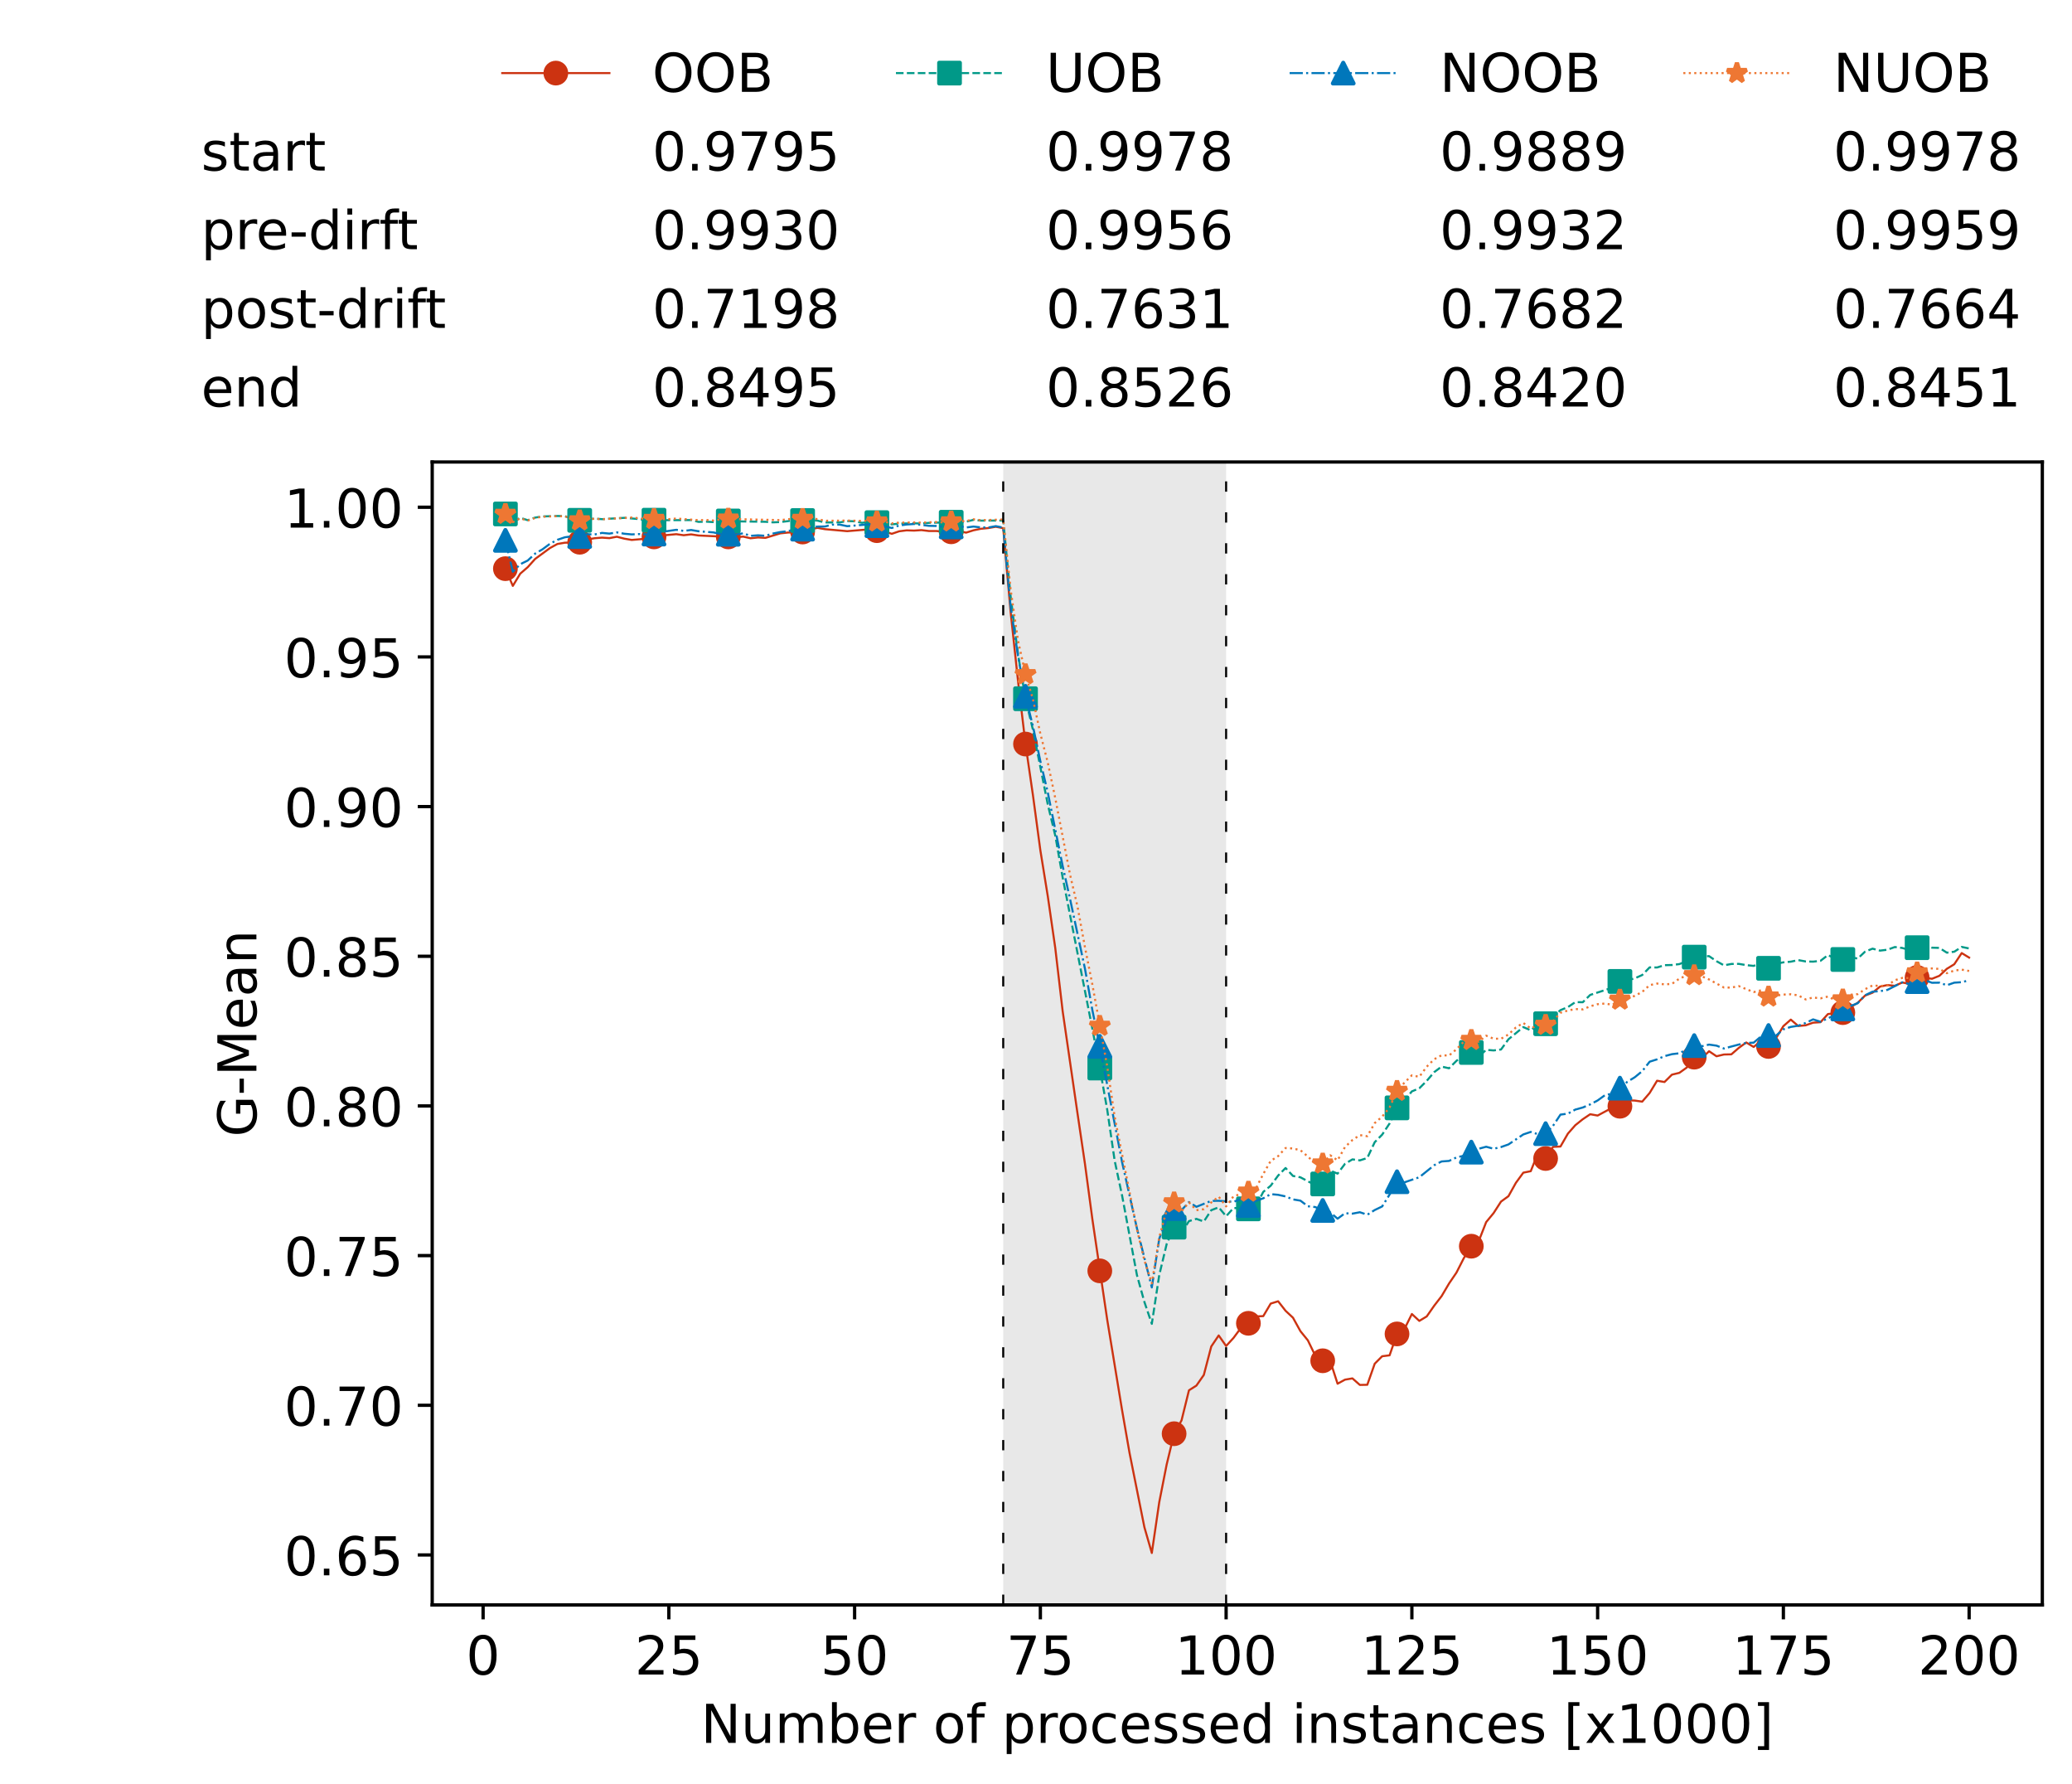 <?xml version="1.0" encoding="utf-8" standalone="no"?>
<!DOCTYPE svg PUBLIC "-//W3C//DTD SVG 1.1//EN"
  "http://www.w3.org/Graphics/SVG/1.1/DTD/svg11.dtd">
<!-- Created with matplotlib (https://matplotlib.org/) -->
<svg height="432.615pt" version="1.1" viewBox="0 0 502.65 432.615" width="502.65pt" xmlns="http://www.w3.org/2000/svg" xmlns:xlink="http://www.w3.org/1999/xlink">
 <defs>
  <style type="text/css">*{stroke-linecap:butt;stroke-linejoin:round;}</style>
 </defs>
 <g id="figure_1">
  <g id="patch_1">
   <path d="M 0 432.615 
L 502.65 432.615 
L 502.65 0 
L 0 0 
z
" style="fill:#ffffff;"/>
  </g>
  <g id="axes_1">
   <g id="patch_2">
    <path d="M 104.85 389.252 
L 495.45 389.252 
L 495.45 112.052 
L 104.85 112.052 
z
" style="fill:#ffffff;"/>
   </g>
   <g id="patch_3">
    <path clip-path="url(#ped714cb12d)" d="M 297.446 389.252 
L 297.446 112.052 
L 243.372 112.052 
L 243.372 389.252 
z
" style="fill:#d3d3d3;opacity:0.5;"/>
   </g>
   <g id="matplotlib.axis_1">
    <g id="xtick_1">
     <g id="line2d_1">
      <defs>
       <path d="M 0 0 
L 0 3.5 
" id="m189ab488d3" style="stroke:#000000;stroke-width:0.8;"/>
      </defs>
      <g>
       <use style="stroke:#000000;stroke-width:0.8;" x="117.197" xlink:href="#m189ab488d3" y="389.252"/>
      </g>
     </g>
     <g id="text_1">
      <!-- 0 -->
      <g transform="translate(113.061 406.13)scale(0.13 -0.13)">
       <defs>
        <path d="M 31.781 66.406 
Q 24.172 66.406 20.328 58.906 
Q 16.5 51.422 16.5 36.375 
Q 16.5 21.391 20.328 13.891 
Q 24.172 6.391 31.781 6.391 
Q 39.453 6.391 43.281 13.891 
Q 47.125 21.391 47.125 36.375 
Q 47.125 51.422 43.281 58.906 
Q 39.453 66.406 31.781 66.406 
z
M 31.781 74.219 
Q 44.047 74.219 50.516 64.516 
Q 56.984 54.828 56.984 36.375 
Q 56.984 17.969 50.516 8.266 
Q 44.047 -1.422 31.781 -1.422 
Q 19.531 -1.422 13.062 8.266 
Q 6.594 17.969 6.594 36.375 
Q 6.594 54.828 13.062 64.516 
Q 19.531 74.219 31.781 74.219 
z
" id="DejaVuSans-48"/>
       </defs>
       <use xlink:href="#DejaVuSans-48"/>
      </g>
     </g>
    </g>
    <g id="xtick_2">
     <g id="line2d_2">
      <g>
       <use style="stroke:#000000;stroke-width:0.8;" x="162.259" xlink:href="#m189ab488d3" y="389.252"/>
      </g>
     </g>
     <g id="text_2">
      <!-- 25 -->
      <g transform="translate(153.988 406.13)scale(0.13 -0.13)">
       <defs>
        <path d="M 19.188 8.297 
L 53.609 8.297 
L 53.609 0 
L 7.328 0 
L 7.328 8.297 
Q 12.938 14.109 22.625 23.891 
Q 32.328 33.688 34.812 36.531 
Q 39.547 41.844 41.422 45.531 
Q 43.312 49.219 43.312 52.781 
Q 43.312 58.594 39.234 62.25 
Q 35.156 65.922 28.609 65.922 
Q 23.969 65.922 18.812 64.312 
Q 13.672 62.703 7.812 59.422 
L 7.812 69.391 
Q 13.766 71.781 18.938 73 
Q 24.125 74.219 28.422 74.219 
Q 39.75 74.219 46.484 68.547 
Q 53.219 62.891 53.219 53.422 
Q 53.219 48.922 51.531 44.891 
Q 49.859 40.875 45.406 35.406 
Q 44.188 33.984 37.641 27.219 
Q 31.109 20.453 19.188 8.297 
z
" id="DejaVuSans-50"/>
        <path d="M 10.797 72.906 
L 49.516 72.906 
L 49.516 64.594 
L 19.828 64.594 
L 19.828 46.734 
Q 21.969 47.469 24.109 47.828 
Q 26.266 48.188 28.422 48.188 
Q 40.625 48.188 47.75 41.5 
Q 54.891 34.812 54.891 23.391 
Q 54.891 11.625 47.562 5.094 
Q 40.234 -1.422 26.906 -1.422 
Q 22.312 -1.422 17.547 -0.641 
Q 12.797 0.141 7.719 1.703 
L 7.719 11.625 
Q 12.109 9.234 16.797 8.062 
Q 21.484 6.891 26.703 6.891 
Q 35.156 6.891 40.078 11.328 
Q 45.016 15.766 45.016 23.391 
Q 45.016 31 40.078 35.438 
Q 35.156 39.891 26.703 39.891 
Q 22.75 39.891 18.812 39.016 
Q 14.891 38.141 10.797 36.281 
z
" id="DejaVuSans-53"/>
       </defs>
       <use xlink:href="#DejaVuSans-50"/>
       <use x="63.623" xlink:href="#DejaVuSans-53"/>
      </g>
     </g>
    </g>
    <g id="xtick_3">
     <g id="line2d_3">
      <g>
       <use style="stroke:#000000;stroke-width:0.8;" x="207.322" xlink:href="#m189ab488d3" y="389.252"/>
      </g>
     </g>
     <g id="text_3">
      <!-- 50 -->
      <g transform="translate(199.05 406.13)scale(0.13 -0.13)">
       <use xlink:href="#DejaVuSans-53"/>
       <use x="63.623" xlink:href="#DejaVuSans-48"/>
      </g>
     </g>
    </g>
    <g id="xtick_4">
     <g id="line2d_4">
      <g>
       <use style="stroke:#000000;stroke-width:0.8;" x="252.384" xlink:href="#m189ab488d3" y="389.252"/>
      </g>
     </g>
     <g id="text_4">
      <!-- 75 -->
      <g transform="translate(244.113 406.13)scale(0.13 -0.13)">
       <defs>
        <path d="M 8.203 72.906 
L 55.078 72.906 
L 55.078 68.703 
L 28.609 0 
L 18.312 0 
L 43.219 64.594 
L 8.203 64.594 
z
" id="DejaVuSans-55"/>
       </defs>
       <use xlink:href="#DejaVuSans-55"/>
       <use x="63.623" xlink:href="#DejaVuSans-53"/>
      </g>
     </g>
    </g>
    <g id="xtick_5">
     <g id="line2d_5">
      <g>
       <use style="stroke:#000000;stroke-width:0.8;" x="297.446" xlink:href="#m189ab488d3" y="389.252"/>
      </g>
     </g>
     <g id="text_5">
      <!-- 100 -->
      <g transform="translate(285.039 406.13)scale(0.13 -0.13)">
       <defs>
        <path d="M 12.406 8.297 
L 28.516 8.297 
L 28.516 63.922 
L 10.984 60.406 
L 10.984 69.391 
L 28.422 72.906 
L 38.281 72.906 
L 38.281 8.297 
L 54.391 8.297 
L 54.391 0 
L 12.406 0 
z
" id="DejaVuSans-49"/>
       </defs>
       <use xlink:href="#DejaVuSans-49"/>
       <use x="63.623" xlink:href="#DejaVuSans-48"/>
       <use x="127.246" xlink:href="#DejaVuSans-48"/>
      </g>
     </g>
    </g>
    <g id="xtick_6">
     <g id="line2d_6">
      <g>
       <use style="stroke:#000000;stroke-width:0.8;" x="342.509" xlink:href="#m189ab488d3" y="389.252"/>
      </g>
     </g>
     <g id="text_6">
      <!-- 125 -->
      <g transform="translate(330.102 406.13)scale(0.13 -0.13)">
       <use xlink:href="#DejaVuSans-49"/>
       <use x="63.623" xlink:href="#DejaVuSans-50"/>
       <use x="127.246" xlink:href="#DejaVuSans-53"/>
      </g>
     </g>
    </g>
    <g id="xtick_7">
     <g id="line2d_7">
      <g>
       <use style="stroke:#000000;stroke-width:0.8;" x="387.571" xlink:href="#m189ab488d3" y="389.252"/>
      </g>
     </g>
     <g id="text_7">
      <!-- 150 -->
      <g transform="translate(375.164 406.13)scale(0.13 -0.13)">
       <use xlink:href="#DejaVuSans-49"/>
       <use x="63.623" xlink:href="#DejaVuSans-53"/>
       <use x="127.246" xlink:href="#DejaVuSans-48"/>
      </g>
     </g>
    </g>
    <g id="xtick_8">
     <g id="line2d_8">
      <g>
       <use style="stroke:#000000;stroke-width:0.8;" x="432.633" xlink:href="#m189ab488d3" y="389.252"/>
      </g>
     </g>
     <g id="text_8">
      <!-- 175 -->
      <g transform="translate(420.226 406.13)scale(0.13 -0.13)">
       <use xlink:href="#DejaVuSans-49"/>
       <use x="63.623" xlink:href="#DejaVuSans-55"/>
       <use x="127.246" xlink:href="#DejaVuSans-53"/>
      </g>
     </g>
    </g>
    <g id="xtick_9">
     <g id="line2d_9">
      <g>
       <use style="stroke:#000000;stroke-width:0.8;" x="477.695" xlink:href="#m189ab488d3" y="389.252"/>
      </g>
     </g>
     <g id="text_9">
      <!-- 200 -->
      <g transform="translate(465.289 406.13)scale(0.13 -0.13)">
       <use xlink:href="#DejaVuSans-50"/>
       <use x="63.623" xlink:href="#DejaVuSans-48"/>
       <use x="127.246" xlink:href="#DejaVuSans-48"/>
      </g>
     </g>
    </g>
    <g id="text_10">
     <!-- Number of processed instances [x1000] -->
     <g transform="translate(170.025 422.711)scale(0.13 -0.13)">
      <defs>
       <path d="M 9.812 72.906 
L 23.094 72.906 
L 55.422 11.922 
L 55.422 72.906 
L 64.984 72.906 
L 64.984 0 
L 51.703 0 
L 19.391 60.984 
L 19.391 0 
L 9.812 0 
z
" id="DejaVuSans-78"/>
       <path d="M 8.5 21.578 
L 8.5 54.688 
L 17.484 54.688 
L 17.484 21.922 
Q 17.484 14.156 20.5 10.266 
Q 23.531 6.391 29.594 6.391 
Q 36.859 6.391 41.078 11.031 
Q 45.312 15.672 45.312 23.688 
L 45.312 54.688 
L 54.297 54.688 
L 54.297 0 
L 45.312 0 
L 45.312 8.406 
Q 42.047 3.422 37.719 1 
Q 33.406 -1.422 27.688 -1.422 
Q 18.266 -1.422 13.375 4.438 
Q 8.5 10.297 8.5 21.578 
z
M 31.109 56 
z
" id="DejaVuSans-117"/>
       <path d="M 52 44.188 
Q 55.375 50.25 60.062 53.125 
Q 64.75 56 71.094 56 
Q 79.641 56 84.281 50.016 
Q 88.922 44.047 88.922 33.016 
L 88.922 0 
L 79.891 0 
L 79.891 32.719 
Q 79.891 40.578 77.094 44.375 
Q 74.312 48.188 68.609 48.188 
Q 61.625 48.188 57.562 43.547 
Q 53.516 38.922 53.516 30.906 
L 53.516 0 
L 44.484 0 
L 44.484 32.719 
Q 44.484 40.625 41.703 44.406 
Q 38.922 48.188 33.109 48.188 
Q 26.219 48.188 22.156 43.531 
Q 18.109 38.875 18.109 30.906 
L 18.109 0 
L 9.078 0 
L 9.078 54.688 
L 18.109 54.688 
L 18.109 46.188 
Q 21.188 51.219 25.484 53.609 
Q 29.781 56 35.688 56 
Q 41.656 56 45.828 52.969 
Q 50 49.953 52 44.188 
z
" id="DejaVuSans-109"/>
       <path d="M 48.688 27.297 
Q 48.688 37.203 44.609 42.844 
Q 40.531 48.484 33.406 48.484 
Q 26.266 48.484 22.188 42.844 
Q 18.109 37.203 18.109 27.297 
Q 18.109 17.391 22.188 11.75 
Q 26.266 6.109 33.406 6.109 
Q 40.531 6.109 44.609 11.75 
Q 48.688 17.391 48.688 27.297 
z
M 18.109 46.391 
Q 20.953 51.266 25.266 53.625 
Q 29.594 56 35.594 56 
Q 45.562 56 51.781 48.094 
Q 58.016 40.188 58.016 27.297 
Q 58.016 14.406 51.781 6.484 
Q 45.562 -1.422 35.594 -1.422 
Q 29.594 -1.422 25.266 0.953 
Q 20.953 3.328 18.109 8.203 
L 18.109 0 
L 9.078 0 
L 9.078 75.984 
L 18.109 75.984 
z
" id="DejaVuSans-98"/>
       <path d="M 56.203 29.594 
L 56.203 25.203 
L 14.891 25.203 
Q 15.484 15.922 20.484 11.062 
Q 25.484 6.203 34.422 6.203 
Q 39.594 6.203 44.453 7.469 
Q 49.312 8.734 54.109 11.281 
L 54.109 2.781 
Q 49.266 0.734 44.188 -0.344 
Q 39.109 -1.422 33.891 -1.422 
Q 20.797 -1.422 13.156 6.188 
Q 5.516 13.812 5.516 26.812 
Q 5.516 40.234 12.766 48.109 
Q 20.016 56 32.328 56 
Q 43.359 56 49.781 48.891 
Q 56.203 41.797 56.203 29.594 
z
M 47.219 32.234 
Q 47.125 39.594 43.094 43.984 
Q 39.062 48.391 32.422 48.391 
Q 24.906 48.391 20.391 44.141 
Q 15.875 39.891 15.188 32.172 
z
" id="DejaVuSans-101"/>
       <path d="M 41.109 46.297 
Q 39.594 47.172 37.812 47.578 
Q 36.031 48 33.891 48 
Q 26.266 48 22.188 43.047 
Q 18.109 38.094 18.109 28.812 
L 18.109 0 
L 9.078 0 
L 9.078 54.688 
L 18.109 54.688 
L 18.109 46.188 
Q 20.953 51.172 25.484 53.578 
Q 30.031 56 36.531 56 
Q 37.453 56 38.578 55.875 
Q 39.703 55.766 41.062 55.516 
z
" id="DejaVuSans-114"/>
       <path id="DejaVuSans-32"/>
       <path d="M 30.609 48.391 
Q 23.391 48.391 19.188 42.75 
Q 14.984 37.109 14.984 27.297 
Q 14.984 17.484 19.156 11.844 
Q 23.344 6.203 30.609 6.203 
Q 37.797 6.203 41.984 11.859 
Q 46.188 17.531 46.188 27.297 
Q 46.188 37.016 41.984 42.703 
Q 37.797 48.391 30.609 48.391 
z
M 30.609 56 
Q 42.328 56 49.016 48.375 
Q 55.719 40.766 55.719 27.297 
Q 55.719 13.875 49.016 6.219 
Q 42.328 -1.422 30.609 -1.422 
Q 18.844 -1.422 12.172 6.219 
Q 5.516 13.875 5.516 27.297 
Q 5.516 40.766 12.172 48.375 
Q 18.844 56 30.609 56 
z
" id="DejaVuSans-111"/>
       <path d="M 37.109 75.984 
L 37.109 68.5 
L 28.516 68.5 
Q 23.688 68.5 21.797 66.547 
Q 19.922 64.594 19.922 59.516 
L 19.922 54.688 
L 34.719 54.688 
L 34.719 47.703 
L 19.922 47.703 
L 19.922 0 
L 10.891 0 
L 10.891 47.703 
L 2.297 47.703 
L 2.297 54.688 
L 10.891 54.688 
L 10.891 58.5 
Q 10.891 67.625 15.141 71.797 
Q 19.391 75.984 28.609 75.984 
z
" id="DejaVuSans-102"/>
       <path d="M 18.109 8.203 
L 18.109 -20.797 
L 9.078 -20.797 
L 9.078 54.688 
L 18.109 54.688 
L 18.109 46.391 
Q 20.953 51.266 25.266 53.625 
Q 29.594 56 35.594 56 
Q 45.562 56 51.781 48.094 
Q 58.016 40.188 58.016 27.297 
Q 58.016 14.406 51.781 6.484 
Q 45.562 -1.422 35.594 -1.422 
Q 29.594 -1.422 25.266 0.953 
Q 20.953 3.328 18.109 8.203 
z
M 48.688 27.297 
Q 48.688 37.203 44.609 42.844 
Q 40.531 48.484 33.406 48.484 
Q 26.266 48.484 22.188 42.844 
Q 18.109 37.203 18.109 27.297 
Q 18.109 17.391 22.188 11.75 
Q 26.266 6.109 33.406 6.109 
Q 40.531 6.109 44.609 11.75 
Q 48.688 17.391 48.688 27.297 
z
" id="DejaVuSans-112"/>
       <path d="M 48.781 52.594 
L 48.781 44.188 
Q 44.969 46.297 41.141 47.344 
Q 37.312 48.391 33.406 48.391 
Q 24.656 48.391 19.812 42.844 
Q 14.984 37.312 14.984 27.297 
Q 14.984 17.281 19.812 11.734 
Q 24.656 6.203 33.406 6.203 
Q 37.312 6.203 41.141 7.25 
Q 44.969 8.297 48.781 10.406 
L 48.781 2.094 
Q 45.016 0.344 40.984 -0.531 
Q 36.969 -1.422 32.422 -1.422 
Q 20.062 -1.422 12.781 6.344 
Q 5.516 14.109 5.516 27.297 
Q 5.516 40.672 12.859 48.328 
Q 20.219 56 33.016 56 
Q 37.156 56 41.109 55.141 
Q 45.062 54.297 48.781 52.594 
z
" id="DejaVuSans-99"/>
       <path d="M 44.281 53.078 
L 44.281 44.578 
Q 40.484 46.531 36.375 47.5 
Q 32.281 48.484 27.875 48.484 
Q 21.188 48.484 17.844 46.438 
Q 14.5 44.391 14.5 40.281 
Q 14.5 37.156 16.891 35.375 
Q 19.281 33.594 26.516 31.984 
L 29.594 31.297 
Q 39.156 29.25 43.188 25.516 
Q 47.219 21.781 47.219 15.094 
Q 47.219 7.469 41.188 3.016 
Q 35.156 -1.422 24.609 -1.422 
Q 20.219 -1.422 15.453 -0.562 
Q 10.688 0.297 5.422 2 
L 5.422 11.281 
Q 10.406 8.688 15.234 7.391 
Q 20.062 6.109 24.812 6.109 
Q 31.156 6.109 34.562 8.281 
Q 37.984 10.453 37.984 14.406 
Q 37.984 18.062 35.516 20.016 
Q 33.062 21.969 24.703 23.781 
L 21.578 24.516 
Q 13.234 26.266 9.516 29.906 
Q 5.812 33.547 5.812 39.891 
Q 5.812 47.609 11.281 51.797 
Q 16.75 56 26.812 56 
Q 31.781 56 36.172 55.266 
Q 40.578 54.547 44.281 53.078 
z
" id="DejaVuSans-115"/>
       <path d="M 45.406 46.391 
L 45.406 75.984 
L 54.391 75.984 
L 54.391 0 
L 45.406 0 
L 45.406 8.203 
Q 42.578 3.328 38.25 0.953 
Q 33.938 -1.422 27.875 -1.422 
Q 17.969 -1.422 11.734 6.484 
Q 5.516 14.406 5.516 27.297 
Q 5.516 40.188 11.734 48.094 
Q 17.969 56 27.875 56 
Q 33.938 56 38.25 53.625 
Q 42.578 51.266 45.406 46.391 
z
M 14.797 27.297 
Q 14.797 17.391 18.875 11.75 
Q 22.953 6.109 30.078 6.109 
Q 37.203 6.109 41.297 11.75 
Q 45.406 17.391 45.406 27.297 
Q 45.406 37.203 41.297 42.844 
Q 37.203 48.484 30.078 48.484 
Q 22.953 48.484 18.875 42.844 
Q 14.797 37.203 14.797 27.297 
z
" id="DejaVuSans-100"/>
       <path d="M 9.422 54.688 
L 18.406 54.688 
L 18.406 0 
L 9.422 0 
z
M 9.422 75.984 
L 18.406 75.984 
L 18.406 64.594 
L 9.422 64.594 
z
" id="DejaVuSans-105"/>
       <path d="M 54.891 33.016 
L 54.891 0 
L 45.906 0 
L 45.906 32.719 
Q 45.906 40.484 42.875 44.328 
Q 39.844 48.188 33.797 48.188 
Q 26.516 48.188 22.312 43.547 
Q 18.109 38.922 18.109 30.906 
L 18.109 0 
L 9.078 0 
L 9.078 54.688 
L 18.109 54.688 
L 18.109 46.188 
Q 21.344 51.125 25.703 53.562 
Q 30.078 56 35.797 56 
Q 45.219 56 50.047 50.172 
Q 54.891 44.344 54.891 33.016 
z
" id="DejaVuSans-110"/>
       <path d="M 18.312 70.219 
L 18.312 54.688 
L 36.812 54.688 
L 36.812 47.703 
L 18.312 47.703 
L 18.312 18.016 
Q 18.312 11.328 20.141 9.422 
Q 21.969 7.516 27.594 7.516 
L 36.812 7.516 
L 36.812 0 
L 27.594 0 
Q 17.188 0 13.234 3.875 
Q 9.281 7.766 9.281 18.016 
L 9.281 47.703 
L 2.688 47.703 
L 2.688 54.688 
L 9.281 54.688 
L 9.281 70.219 
z
" id="DejaVuSans-116"/>
       <path d="M 34.281 27.484 
Q 23.391 27.484 19.188 25 
Q 14.984 22.516 14.984 16.5 
Q 14.984 11.719 18.141 8.906 
Q 21.297 6.109 26.703 6.109 
Q 34.188 6.109 38.703 11.406 
Q 43.219 16.703 43.219 25.484 
L 43.219 27.484 
z
M 52.203 31.203 
L 52.203 0 
L 43.219 0 
L 43.219 8.297 
Q 40.141 3.328 35.547 0.953 
Q 30.953 -1.422 24.312 -1.422 
Q 15.922 -1.422 10.953 3.297 
Q 6 8.016 6 15.922 
Q 6 25.141 12.172 29.828 
Q 18.359 34.516 30.609 34.516 
L 43.219 34.516 
L 43.219 35.406 
Q 43.219 41.609 39.141 45 
Q 35.062 48.391 27.688 48.391 
Q 23 48.391 18.547 47.266 
Q 14.109 46.141 10.016 43.891 
L 10.016 52.203 
Q 14.938 54.109 19.578 55.047 
Q 24.219 56 28.609 56 
Q 40.484 56 46.344 49.844 
Q 52.203 43.703 52.203 31.203 
z
" id="DejaVuSans-97"/>
       <path d="M 8.594 75.984 
L 29.297 75.984 
L 29.297 69 
L 17.578 69 
L 17.578 -6.203 
L 29.297 -6.203 
L 29.297 -13.188 
L 8.594 -13.188 
z
" id="DejaVuSans-91"/>
       <path d="M 54.891 54.688 
L 35.109 28.078 
L 55.906 0 
L 45.312 0 
L 29.391 21.484 
L 13.484 0 
L 2.875 0 
L 24.125 28.609 
L 4.688 54.688 
L 15.281 54.688 
L 29.781 35.203 
L 44.281 54.688 
z
" id="DejaVuSans-120"/>
       <path d="M 30.422 75.984 
L 30.422 -13.188 
L 9.719 -13.188 
L 9.719 -6.203 
L 21.391 -6.203 
L 21.391 69 
L 9.719 69 
L 9.719 75.984 
z
" id="DejaVuSans-93"/>
      </defs>
      <use xlink:href="#DejaVuSans-78"/>
      <use x="74.805" xlink:href="#DejaVuSans-117"/>
      <use x="138.184" xlink:href="#DejaVuSans-109"/>
      <use x="235.596" xlink:href="#DejaVuSans-98"/>
      <use x="299.072" xlink:href="#DejaVuSans-101"/>
      <use x="360.596" xlink:href="#DejaVuSans-114"/>
      <use x="401.709" xlink:href="#DejaVuSans-32"/>
      <use x="433.496" xlink:href="#DejaVuSans-111"/>
      <use x="494.678" xlink:href="#DejaVuSans-102"/>
      <use x="529.883" xlink:href="#DejaVuSans-32"/>
      <use x="561.67" xlink:href="#DejaVuSans-112"/>
      <use x="625.146" xlink:href="#DejaVuSans-114"/>
      <use x="664.01" xlink:href="#DejaVuSans-111"/>
      <use x="725.191" xlink:href="#DejaVuSans-99"/>
      <use x="780.172" xlink:href="#DejaVuSans-101"/>
      <use x="841.695" xlink:href="#DejaVuSans-115"/>
      <use x="893.795" xlink:href="#DejaVuSans-115"/>
      <use x="945.895" xlink:href="#DejaVuSans-101"/>
      <use x="1007.418" xlink:href="#DejaVuSans-100"/>
      <use x="1070.895" xlink:href="#DejaVuSans-32"/>
      <use x="1102.682" xlink:href="#DejaVuSans-105"/>
      <use x="1130.465" xlink:href="#DejaVuSans-110"/>
      <use x="1193.844" xlink:href="#DejaVuSans-115"/>
      <use x="1245.943" xlink:href="#DejaVuSans-116"/>
      <use x="1285.152" xlink:href="#DejaVuSans-97"/>
      <use x="1346.432" xlink:href="#DejaVuSans-110"/>
      <use x="1409.811" xlink:href="#DejaVuSans-99"/>
      <use x="1464.791" xlink:href="#DejaVuSans-101"/>
      <use x="1526.314" xlink:href="#DejaVuSans-115"/>
      <use x="1578.414" xlink:href="#DejaVuSans-32"/>
      <use x="1610.201" xlink:href="#DejaVuSans-91"/>
      <use x="1649.215" xlink:href="#DejaVuSans-120"/>
      <use x="1708.395" xlink:href="#DejaVuSans-49"/>
      <use x="1772.018" xlink:href="#DejaVuSans-48"/>
      <use x="1835.641" xlink:href="#DejaVuSans-48"/>
      <use x="1899.264" xlink:href="#DejaVuSans-48"/>
      <use x="1962.887" xlink:href="#DejaVuSans-93"/>
     </g>
    </g>
   </g>
   <g id="matplotlib.axis_2">
    <g id="ytick_1">
     <g id="line2d_10">
      <defs>
       <path d="M 0 0 
L -3.5 0 
" id="m5dee7be657" style="stroke:#000000;stroke-width:0.8;"/>
      </defs>
      <g>
       <use style="stroke:#000000;stroke-width:0.8;" x="104.85" xlink:href="#m5dee7be657" y="377.128"/>
      </g>
     </g>
     <g id="text_11">
      <!-- 0.65 -->
      <g transform="translate(68.905 382.067)scale(0.13 -0.13)">
       <defs>
        <path d="M 10.688 12.406 
L 21 12.406 
L 21 0 
L 10.688 0 
z
" id="DejaVuSans-46"/>
        <path d="M 33.016 40.375 
Q 26.375 40.375 22.484 35.828 
Q 18.609 31.297 18.609 23.391 
Q 18.609 15.531 22.484 10.953 
Q 26.375 6.391 33.016 6.391 
Q 39.656 6.391 43.531 10.953 
Q 47.406 15.531 47.406 23.391 
Q 47.406 31.297 43.531 35.828 
Q 39.656 40.375 33.016 40.375 
z
M 52.594 71.297 
L 52.594 62.312 
Q 48.875 64.062 45.094 64.984 
Q 41.312 65.922 37.594 65.922 
Q 27.828 65.922 22.672 59.328 
Q 17.531 52.734 16.797 39.406 
Q 19.672 43.656 24.016 45.922 
Q 28.375 48.188 33.594 48.188 
Q 44.578 48.188 50.953 41.516 
Q 57.328 34.859 57.328 23.391 
Q 57.328 12.156 50.688 5.359 
Q 44.047 -1.422 33.016 -1.422 
Q 20.359 -1.422 13.672 8.266 
Q 6.984 17.969 6.984 36.375 
Q 6.984 53.656 15.188 63.938 
Q 23.391 74.219 37.203 74.219 
Q 40.922 74.219 44.703 73.484 
Q 48.484 72.75 52.594 71.297 
z
" id="DejaVuSans-54"/>
       </defs>
       <use xlink:href="#DejaVuSans-48"/>
       <use x="63.623" xlink:href="#DejaVuSans-46"/>
       <use x="95.41" xlink:href="#DejaVuSans-54"/>
       <use x="159.033" xlink:href="#DejaVuSans-53"/>
      </g>
     </g>
    </g>
    <g id="ytick_2">
     <g id="line2d_11">
      <g>
       <use style="stroke:#000000;stroke-width:0.8;" x="104.85" xlink:href="#m5dee7be657" y="340.828"/>
      </g>
     </g>
     <g id="text_12">
      <!-- 0.70 -->
      <g transform="translate(68.905 345.767)scale(0.13 -0.13)">
       <use xlink:href="#DejaVuSans-48"/>
       <use x="63.623" xlink:href="#DejaVuSans-46"/>
       <use x="95.41" xlink:href="#DejaVuSans-55"/>
       <use x="159.033" xlink:href="#DejaVuSans-48"/>
      </g>
     </g>
    </g>
    <g id="ytick_3">
     <g id="line2d_12">
      <g>
       <use style="stroke:#000000;stroke-width:0.8;" x="104.85" xlink:href="#m5dee7be657" y="304.527"/>
      </g>
     </g>
     <g id="text_13">
      <!-- 0.75 -->
      <g transform="translate(68.905 309.466)scale(0.13 -0.13)">
       <use xlink:href="#DejaVuSans-48"/>
       <use x="63.623" xlink:href="#DejaVuSans-46"/>
       <use x="95.41" xlink:href="#DejaVuSans-55"/>
       <use x="159.033" xlink:href="#DejaVuSans-53"/>
      </g>
     </g>
    </g>
    <g id="ytick_4">
     <g id="line2d_13">
      <g>
       <use style="stroke:#000000;stroke-width:0.8;" x="104.85" xlink:href="#m5dee7be657" y="268.227"/>
      </g>
     </g>
     <g id="text_14">
      <!-- 0.80 -->
      <g transform="translate(68.905 273.165)scale(0.13 -0.13)">
       <defs>
        <path d="M 31.781 34.625 
Q 24.75 34.625 20.719 30.859 
Q 16.703 27.094 16.703 20.516 
Q 16.703 13.922 20.719 10.156 
Q 24.75 6.391 31.781 6.391 
Q 38.812 6.391 42.859 10.172 
Q 46.922 13.969 46.922 20.516 
Q 46.922 27.094 42.891 30.859 
Q 38.875 34.625 31.781 34.625 
z
M 21.922 38.812 
Q 15.578 40.375 12.031 44.719 
Q 8.5 49.078 8.5 55.328 
Q 8.5 64.062 14.719 69.141 
Q 20.953 74.219 31.781 74.219 
Q 42.672 74.219 48.875 69.141 
Q 55.078 64.062 55.078 55.328 
Q 55.078 49.078 51.531 44.719 
Q 48 40.375 41.703 38.812 
Q 48.828 37.156 52.797 32.312 
Q 56.781 27.484 56.781 20.516 
Q 56.781 9.906 50.312 4.234 
Q 43.844 -1.422 31.781 -1.422 
Q 19.734 -1.422 13.25 4.234 
Q 6.781 9.906 6.781 20.516 
Q 6.781 27.484 10.781 32.312 
Q 14.797 37.156 21.922 38.812 
z
M 18.312 54.391 
Q 18.312 48.734 21.844 45.562 
Q 25.391 42.391 31.781 42.391 
Q 38.141 42.391 41.719 45.562 
Q 45.312 48.734 45.312 54.391 
Q 45.312 60.062 41.719 63.234 
Q 38.141 66.406 31.781 66.406 
Q 25.391 66.406 21.844 63.234 
Q 18.312 60.062 18.312 54.391 
z
" id="DejaVuSans-56"/>
       </defs>
       <use xlink:href="#DejaVuSans-48"/>
       <use x="63.623" xlink:href="#DejaVuSans-46"/>
       <use x="95.41" xlink:href="#DejaVuSans-56"/>
       <use x="159.033" xlink:href="#DejaVuSans-48"/>
      </g>
     </g>
    </g>
    <g id="ytick_5">
     <g id="line2d_14">
      <g>
       <use style="stroke:#000000;stroke-width:0.8;" x="104.85" xlink:href="#m5dee7be657" y="231.926"/>
      </g>
     </g>
     <g id="text_15">
      <!-- 0.85 -->
      <g transform="translate(68.905 236.865)scale(0.13 -0.13)">
       <use xlink:href="#DejaVuSans-48"/>
       <use x="63.623" xlink:href="#DejaVuSans-46"/>
       <use x="95.41" xlink:href="#DejaVuSans-56"/>
       <use x="159.033" xlink:href="#DejaVuSans-53"/>
      </g>
     </g>
    </g>
    <g id="ytick_6">
     <g id="line2d_15">
      <g>
       <use style="stroke:#000000;stroke-width:0.8;" x="104.85" xlink:href="#m5dee7be657" y="195.625"/>
      </g>
     </g>
     <g id="text_16">
      <!-- 0.90 -->
      <g transform="translate(68.905 200.564)scale(0.13 -0.13)">
       <defs>
        <path d="M 10.984 1.516 
L 10.984 10.5 
Q 14.703 8.734 18.5 7.812 
Q 22.312 6.891 25.984 6.891 
Q 35.75 6.891 40.891 13.453 
Q 46.047 20.016 46.781 33.406 
Q 43.953 29.203 39.594 26.953 
Q 35.25 24.703 29.984 24.703 
Q 19.047 24.703 12.672 31.312 
Q 6.297 37.938 6.297 49.422 
Q 6.297 60.641 12.938 67.422 
Q 19.578 74.219 30.609 74.219 
Q 43.266 74.219 49.922 64.516 
Q 56.594 54.828 56.594 36.375 
Q 56.594 19.141 48.406 8.859 
Q 40.234 -1.422 26.422 -1.422 
Q 22.703 -1.422 18.891 -0.688 
Q 15.094 0.047 10.984 1.516 
z
M 30.609 32.422 
Q 37.25 32.422 41.125 36.953 
Q 45.016 41.5 45.016 49.422 
Q 45.016 57.281 41.125 61.844 
Q 37.25 66.406 30.609 66.406 
Q 23.969 66.406 20.094 61.844 
Q 16.219 57.281 16.219 49.422 
Q 16.219 41.5 20.094 36.953 
Q 23.969 32.422 30.609 32.422 
z
" id="DejaVuSans-57"/>
       </defs>
       <use xlink:href="#DejaVuSans-48"/>
       <use x="63.623" xlink:href="#DejaVuSans-46"/>
       <use x="95.41" xlink:href="#DejaVuSans-57"/>
       <use x="159.033" xlink:href="#DejaVuSans-48"/>
      </g>
     </g>
    </g>
    <g id="ytick_7">
     <g id="line2d_16">
      <g>
       <use style="stroke:#000000;stroke-width:0.8;" x="104.85" xlink:href="#m5dee7be657" y="159.325"/>
      </g>
     </g>
     <g id="text_17">
      <!-- 0.95 -->
      <g transform="translate(68.905 164.264)scale(0.13 -0.13)">
       <use xlink:href="#DejaVuSans-48"/>
       <use x="63.623" xlink:href="#DejaVuSans-46"/>
       <use x="95.41" xlink:href="#DejaVuSans-57"/>
       <use x="159.033" xlink:href="#DejaVuSans-53"/>
      </g>
     </g>
    </g>
    <g id="ytick_8">
     <g id="line2d_17">
      <g>
       <use style="stroke:#000000;stroke-width:0.8;" x="104.85" xlink:href="#m5dee7be657" y="123.024"/>
      </g>
     </g>
     <g id="text_18">
      <!-- 1.00 -->
      <g transform="translate(68.905 127.963)scale(0.13 -0.13)">
       <use xlink:href="#DejaVuSans-49"/>
       <use x="63.623" xlink:href="#DejaVuSans-46"/>
       <use x="95.41" xlink:href="#DejaVuSans-48"/>
       <use x="159.033" xlink:href="#DejaVuSans-48"/>
      </g>
     </g>
    </g>
    <g id="text_19">
     <!-- G-Mean -->
     <g transform="translate(62.201 275.744)rotate(-90)scale(0.13 -0.13)">
      <defs>
       <path d="M 59.516 10.406 
L 59.516 29.984 
L 43.406 29.984 
L 43.406 38.094 
L 69.281 38.094 
L 69.281 6.781 
Q 63.578 2.734 56.688 0.656 
Q 49.812 -1.422 42 -1.422 
Q 24.906 -1.422 15.25 8.562 
Q 5.609 18.562 5.609 36.375 
Q 5.609 54.25 15.25 64.234 
Q 24.906 74.219 42 74.219 
Q 49.125 74.219 55.547 72.453 
Q 61.969 70.703 67.391 67.281 
L 67.391 56.781 
Q 61.922 61.422 55.766 63.766 
Q 49.609 66.109 42.828 66.109 
Q 29.438 66.109 22.719 58.641 
Q 16.016 51.172 16.016 36.375 
Q 16.016 21.625 22.719 14.156 
Q 29.438 6.688 42.828 6.688 
Q 48.047 6.688 52.141 7.594 
Q 56.25 8.5 59.516 10.406 
z
" id="DejaVuSans-71"/>
       <path d="M 4.891 31.391 
L 31.203 31.391 
L 31.203 23.391 
L 4.891 23.391 
z
" id="DejaVuSans-45"/>
       <path d="M 9.812 72.906 
L 24.516 72.906 
L 43.109 23.297 
L 61.812 72.906 
L 76.516 72.906 
L 76.516 0 
L 66.891 0 
L 66.891 64.016 
L 48.094 14.016 
L 38.188 14.016 
L 19.391 64.016 
L 19.391 0 
L 9.812 0 
z
" id="DejaVuSans-77"/>
      </defs>
      <use xlink:href="#DejaVuSans-71"/>
      <use x="77.49" xlink:href="#DejaVuSans-45"/>
      <use x="113.574" xlink:href="#DejaVuSans-77"/>
      <use x="199.854" xlink:href="#DejaVuSans-101"/>
      <use x="261.377" xlink:href="#DejaVuSans-97"/>
      <use x="322.656" xlink:href="#DejaVuSans-110"/>
     </g>
    </g>
   </g>
   <g id="line2d_18"/>
   <g id="line2d_19"/>
   <g id="line2d_20"/>
   <g id="line2d_21"/>
   <g id="line2d_22"/>
   <g id="line2d_23">
    <path clip-path="url(#ped714cb12d)" d="M 122.605 137.921 
L 124.407 142.097 
L 126.21 139.124 
L 128.012 137.569 
L 129.815 135.566 
L 133.419 132.915 
L 135.222 131.932 
L 137.024 131.626 
L 140.629 131.513 
L 142.432 130.839 
L 144.234 130.538 
L 146.037 130.392 
L 147.839 130.516 
L 149.642 130.175 
L 151.444 130.64 
L 153.247 130.953 
L 156.852 130.647 
L 160.457 129.884 
L 164.062 129.557 
L 165.864 129.81 
L 167.667 129.604 
L 169.469 129.876 
L 178.482 130.299 
L 180.284 130.143 
L 182.087 130.547 
L 183.889 130.353 
L 185.692 130.452 
L 189.297 129.355 
L 191.099 129.164 
L 194.704 129.03 
L 196.507 128.406 
L 198.309 128.023 
L 200.112 128.34 
L 205.519 128.828 
L 210.927 128.381 
L 212.729 128.705 
L 214.532 128.865 
L 216.334 129.471 
L 218.137 128.855 
L 219.939 128.627 
L 221.742 128.688 
L 223.544 128.572 
L 225.347 128.791 
L 227.149 128.791 
L 228.952 128.95 
L 230.754 128.978 
L 232.557 128.771 
L 234.359 129.183 
L 236.162 128.616 
L 237.964 128.244 
L 239.767 128.072 
L 241.569 127.756 
L 243.372 128.103 
L 245.174 148.464 
L 246.976 165.283 
L 248.779 180.457 
L 250.581 192.853 
L 252.384 206.243 
L 254.186 217.379 
L 255.989 229.851 
L 257.791 245.237 
L 261.396 270.05 
L 263.199 282.262 
L 265.001 295.704 
L 268.606 320.106 
L 272.211 342.04 
L 274.014 352.377 
L 277.619 370.4 
L 279.421 376.652 
L 281.224 364.33 
L 283.026 355.184 
L 284.829 347.725 
L 286.631 344.495 
L 288.434 337.191 
L 290.236 336.054 
L 292.039 333.469 
L 293.841 326.568 
L 295.644 323.891 
L 297.446 326.45 
L 299.249 324.481 
L 301.051 322.049 
L 302.854 320.945 
L 304.656 319.273 
L 306.459 319.206 
L 308.261 316.165 
L 310.064 315.604 
L 311.866 317.909 
L 313.669 319.593 
L 315.471 322.852 
L 317.274 325.076 
L 319.076 328.791 
L 320.879 330.034 
L 322.681 330.022 
L 324.484 335.598 
L 326.286 334.615 
L 328.089 334.307 
L 329.891 335.893 
L 331.694 335.854 
L 333.496 330.745 
L 335.299 328.938 
L 337.101 328.711 
L 338.904 323.523 
L 340.706 322.325 
L 342.509 318.691 
L 344.311 320.363 
L 346.114 319.278 
L 347.916 316.689 
L 349.719 314.358 
L 351.521 311.302 
L 353.324 308.65 
L 355.126 305.118 
L 356.928 302.246 
L 358.731 301.004 
L 360.533 296.402 
L 362.336 294.214 
L 364.138 291.42 
L 365.941 290.111 
L 367.743 286.878 
L 369.546 284.408 
L 371.348 284.051 
L 373.151 279.533 
L 374.953 280.975 
L 376.756 278.151 
L 378.558 278.068 
L 380.361 274.939 
L 382.163 272.893 
L 383.966 271.452 
L 385.768 270.237 
L 387.571 270.559 
L 391.176 268.623 
L 392.978 268.303 
L 394.781 266.848 
L 396.583 266.927 
L 398.386 267.184 
L 400.188 265.085 
L 401.991 262.113 
L 403.793 262.424 
L 405.596 260.64 
L 407.398 260.202 
L 409.201 258.909 
L 411.003 256.396 
L 412.806 256.672 
L 414.608 254.959 
L 416.411 256.181 
L 418.213 255.754 
L 420.016 255.713 
L 421.818 254.145 
L 423.621 252.838 
L 425.423 253.924 
L 427.226 252.434 
L 429.028 253.802 
L 430.831 251.824 
L 432.633 248.868 
L 434.436 247.294 
L 436.238 248.841 
L 438.041 248.67 
L 439.843 248.034 
L 441.646 247.917 
L 443.448 245.936 
L 447.053 245.596 
L 448.856 244.308 
L 450.658 243.211 
L 452.461 241.456 
L 454.263 240.768 
L 456.066 239.291 
L 457.868 238.908 
L 459.671 239.093 
L 461.473 238.29 
L 463.276 238.612 
L 465.078 237.066 
L 466.881 237.129 
L 468.683 237.389 
L 470.485 236.662 
L 472.288 234.97 
L 474.09 233.863 
L 475.893 231.152 
L 477.695 232.253 
L 477.695 232.253 
" style="fill:none;stroke:#cc3311;stroke-linecap:square;stroke-width:0.5;"/>
    <defs>
     <path d="M 0 2.5 
C 0.663 2.5 1.299 2.237 1.768 1.768 
C 2.237 1.299 2.5 0.663 2.5 0 
C 2.5 -0.663 2.237 -1.299 1.768 -1.768 
C 1.299 -2.237 0.663 -2.5 0 -2.5 
C -0.663 -2.5 -1.299 -2.237 -1.768 -1.768 
C -2.237 -1.299 -2.5 -0.663 -2.5 0 
C -2.5 0.663 -2.237 1.299 -1.768 1.768 
C -1.299 2.237 -0.663 2.5 0 2.5 
z
" id="m5690e7a06e" style="stroke:#cc3311;"/>
    </defs>
    <g clip-path="url(#ped714cb12d)">
     <use style="fill:#cc3311;stroke:#cc3311;" x="122.605" xlink:href="#m5690e7a06e" y="137.921"/>
     <use style="fill:#cc3311;stroke:#cc3311;" x="140.629" xlink:href="#m5690e7a06e" y="131.513"/>
     <use style="fill:#cc3311;stroke:#cc3311;" x="158.654" xlink:href="#m5690e7a06e" y="130.215"/>
     <use style="fill:#cc3311;stroke:#cc3311;" x="176.679" xlink:href="#m5690e7a06e" y="130.217"/>
     <use style="fill:#cc3311;stroke:#cc3311;" x="194.704" xlink:href="#m5690e7a06e" y="129.03"/>
     <use style="fill:#cc3311;stroke:#cc3311;" x="212.729" xlink:href="#m5690e7a06e" y="128.705"/>
     <use style="fill:#cc3311;stroke:#cc3311;" x="230.754" xlink:href="#m5690e7a06e" y="128.978"/>
     <use style="fill:#cc3311;stroke:#cc3311;" x="248.779" xlink:href="#m5690e7a06e" y="180.457"/>
     <use style="fill:#cc3311;stroke:#cc3311;" x="266.804" xlink:href="#m5690e7a06e" y="308.226"/>
     <use style="fill:#cc3311;stroke:#cc3311;" x="284.829" xlink:href="#m5690e7a06e" y="347.725"/>
     <use style="fill:#cc3311;stroke:#cc3311;" x="302.854" xlink:href="#m5690e7a06e" y="320.945"/>
     <use style="fill:#cc3311;stroke:#cc3311;" x="320.879" xlink:href="#m5690e7a06e" y="330.034"/>
     <use style="fill:#cc3311;stroke:#cc3311;" x="338.904" xlink:href="#m5690e7a06e" y="323.523"/>
     <use style="fill:#cc3311;stroke:#cc3311;" x="356.928" xlink:href="#m5690e7a06e" y="302.246"/>
     <use style="fill:#cc3311;stroke:#cc3311;" x="374.953" xlink:href="#m5690e7a06e" y="280.975"/>
     <use style="fill:#cc3311;stroke:#cc3311;" x="392.978" xlink:href="#m5690e7a06e" y="268.303"/>
     <use style="fill:#cc3311;stroke:#cc3311;" x="411.003" xlink:href="#m5690e7a06e" y="256.396"/>
     <use style="fill:#cc3311;stroke:#cc3311;" x="429.028" xlink:href="#m5690e7a06e" y="253.802"/>
     <use style="fill:#cc3311;stroke:#cc3311;" x="447.053" xlink:href="#m5690e7a06e" y="245.596"/>
     <use style="fill:#cc3311;stroke:#cc3311;" x="465.078" xlink:href="#m5690e7a06e" y="237.066"/>
    </g>
   </g>
   <g id="line2d_24"/>
   <g id="line2d_25"/>
   <g id="line2d_26"/>
   <g id="line2d_27"/>
   <g id="line2d_28">
    <path clip-path="url(#ped714cb12d)" d="M 122.605 124.652 
L 124.407 126.648 
L 126.21 125.576 
L 128.012 126.164 
L 129.815 125.536 
L 131.617 125.25 
L 135.222 125.146 
L 137.024 125.179 
L 138.827 125.819 
L 140.629 126.201 
L 144.234 125.774 
L 146.037 125.912 
L 151.444 125.594 
L 155.049 125.897 
L 156.852 126.185 
L 167.667 126.132 
L 169.469 126.576 
L 171.272 126.515 
L 173.074 126.627 
L 176.679 126.351 
L 180.284 126.472 
L 185.692 126.55 
L 187.494 126.686 
L 189.297 126.613 
L 191.099 126.401 
L 192.902 126.071 
L 194.704 126.255 
L 196.507 126.104 
L 198.309 126.276 
L 200.112 126.716 
L 203.717 126.696 
L 205.519 126.375 
L 207.322 126.436 
L 209.124 126.8 
L 210.927 126.574 
L 212.729 126.765 
L 214.532 126.744 
L 216.334 127.18 
L 218.137 126.989 
L 221.742 126.928 
L 223.544 126.975 
L 225.347 126.814 
L 230.754 126.662 
L 234.359 126.542 
L 236.162 126.084 
L 237.964 126.271 
L 243.372 126.24 
L 245.174 144.669 
L 246.976 158.766 
L 248.779 169.468 
L 250.581 176.998 
L 254.186 195.118 
L 255.989 202.614 
L 257.791 212.806 
L 265.001 249.529 
L 266.804 259.033 
L 268.606 269.171 
L 270.409 281.505 
L 272.211 289.979 
L 275.816 309.27 
L 277.619 315.763 
L 279.421 321.074 
L 281.224 309.254 
L 283.026 301.706 
L 284.829 297.624 
L 286.631 298.968 
L 288.434 296.161 
L 290.236 295.618 
L 292.039 296.261 
L 293.841 293.514 
L 295.644 292.808 
L 297.446 294.982 
L 299.249 292.969 
L 302.854 293.183 
L 304.656 292.559 
L 306.459 289.071 
L 308.261 287.578 
L 310.064 285.115 
L 311.866 283.282 
L 313.669 285.21 
L 315.471 285.538 
L 319.076 287.437 
L 320.879 287.145 
L 322.681 283.892 
L 324.484 284.644 
L 326.286 282.264 
L 328.089 281.187 
L 329.891 281.435 
L 331.694 280.846 
L 333.496 277.02 
L 335.299 275.193 
L 337.101 272.478 
L 338.904 268.695 
L 340.706 266.853 
L 342.509 264.696 
L 344.311 263.949 
L 346.114 262.145 
L 347.916 260.032 
L 349.719 258.688 
L 351.521 259.093 
L 353.324 257.292 
L 355.126 255.862 
L 356.928 255.252 
L 358.731 256.232 
L 360.533 254.62 
L 362.336 254.766 
L 364.138 254.537 
L 365.941 252.057 
L 369.546 249.105 
L 371.348 249.879 
L 373.151 248.415 
L 374.953 248.293 
L 376.756 246.496 
L 378.558 244.997 
L 380.361 244.247 
L 382.163 243.046 
L 383.966 243.077 
L 385.768 241.301 
L 391.176 239.535 
L 392.978 238.028 
L 394.781 237.727 
L 396.583 237.288 
L 398.386 236.476 
L 400.188 234.622 
L 401.991 234.646 
L 403.793 234.088 
L 405.596 234.046 
L 407.398 233.827 
L 409.201 233.114 
L 411.003 232.14 
L 412.806 231.936 
L 414.608 231.898 
L 416.411 233.119 
L 418.213 234.128 
L 420.016 233.794 
L 421.818 233.769 
L 423.621 234.075 
L 425.423 234.261 
L 427.226 233.532 
L 429.028 234.846 
L 430.831 233.741 
L 432.633 233.399 
L 434.436 233.239 
L 436.238 232.856 
L 438.041 233.184 
L 439.843 233.232 
L 441.646 233.029 
L 443.448 231.635 
L 445.251 232.505 
L 447.053 232.703 
L 448.856 232.131 
L 450.658 232.488 
L 452.461 230.798 
L 454.263 230.083 
L 456.066 230.557 
L 457.868 230.342 
L 459.671 229.689 
L 461.473 229.914 
L 463.276 230.427 
L 466.881 229.243 
L 468.683 229.845 
L 470.485 229.897 
L 472.288 231.053 
L 474.09 230.821 
L 475.893 229.659 
L 477.695 230.035 
L 477.695 230.035 
" style="fill:none;stroke:#009988;stroke-dasharray:1.85,0.8;stroke-dashoffset:0;stroke-width:0.5;"/>
    <defs>
     <path d="M -2.5 2.5 
L 2.5 2.5 
L 2.5 -2.5 
L -2.5 -2.5 
z
" id="m0960326d4a" style="stroke:#009988;stroke-linejoin:miter;"/>
    </defs>
    <g clip-path="url(#ped714cb12d)">
     <use style="fill:#009988;stroke:#009988;stroke-linejoin:miter;" x="122.605" xlink:href="#m0960326d4a" y="124.652"/>
     <use style="fill:#009988;stroke:#009988;stroke-linejoin:miter;" x="140.629" xlink:href="#m0960326d4a" y="126.201"/>
     <use style="fill:#009988;stroke:#009988;stroke-linejoin:miter;" x="158.654" xlink:href="#m0960326d4a" y="126.164"/>
     <use style="fill:#009988;stroke:#009988;stroke-linejoin:miter;" x="176.679" xlink:href="#m0960326d4a" y="126.351"/>
     <use style="fill:#009988;stroke:#009988;stroke-linejoin:miter;" x="194.704" xlink:href="#m0960326d4a" y="126.255"/>
     <use style="fill:#009988;stroke:#009988;stroke-linejoin:miter;" x="212.729" xlink:href="#m0960326d4a" y="126.765"/>
     <use style="fill:#009988;stroke:#009988;stroke-linejoin:miter;" x="230.754" xlink:href="#m0960326d4a" y="126.662"/>
     <use style="fill:#009988;stroke:#009988;stroke-linejoin:miter;" x="248.779" xlink:href="#m0960326d4a" y="169.468"/>
     <use style="fill:#009988;stroke:#009988;stroke-linejoin:miter;" x="266.804" xlink:href="#m0960326d4a" y="259.033"/>
     <use style="fill:#009988;stroke:#009988;stroke-linejoin:miter;" x="284.829" xlink:href="#m0960326d4a" y="297.624"/>
     <use style="fill:#009988;stroke:#009988;stroke-linejoin:miter;" x="302.854" xlink:href="#m0960326d4a" y="293.183"/>
     <use style="fill:#009988;stroke:#009988;stroke-linejoin:miter;" x="320.879" xlink:href="#m0960326d4a" y="287.145"/>
     <use style="fill:#009988;stroke:#009988;stroke-linejoin:miter;" x="338.904" xlink:href="#m0960326d4a" y="268.695"/>
     <use style="fill:#009988;stroke:#009988;stroke-linejoin:miter;" x="356.928" xlink:href="#m0960326d4a" y="255.252"/>
     <use style="fill:#009988;stroke:#009988;stroke-linejoin:miter;" x="374.953" xlink:href="#m0960326d4a" y="248.293"/>
     <use style="fill:#009988;stroke:#009988;stroke-linejoin:miter;" x="392.978" xlink:href="#m0960326d4a" y="238.028"/>
     <use style="fill:#009988;stroke:#009988;stroke-linejoin:miter;" x="411.003" xlink:href="#m0960326d4a" y="232.14"/>
     <use style="fill:#009988;stroke:#009988;stroke-linejoin:miter;" x="429.028" xlink:href="#m0960326d4a" y="234.846"/>
     <use style="fill:#009988;stroke:#009988;stroke-linejoin:miter;" x="447.053" xlink:href="#m0960326d4a" y="232.703"/>
     <use style="fill:#009988;stroke:#009988;stroke-linejoin:miter;" x="465.078" xlink:href="#m0960326d4a" y="229.845"/>
    </g>
   </g>
   <g id="line2d_29"/>
   <g id="line2d_30"/>
   <g id="line2d_31"/>
   <g id="line2d_32"/>
   <g id="line2d_33">
    <path clip-path="url(#ped714cb12d)" d="M 122.605 131.05 
L 124.407 138.662 
L 126.21 136.834 
L 128.012 135.952 
L 129.815 134.273 
L 131.617 133.219 
L 133.419 131.877 
L 135.222 130.922 
L 137.024 130.313 
L 138.827 130.051 
L 140.629 130.123 
L 142.432 129.564 
L 144.234 129.632 
L 146.037 129.245 
L 147.839 129.418 
L 149.642 129.121 
L 151.444 129.449 
L 153.247 129.611 
L 155.049 129.529 
L 156.852 129.615 
L 158.654 129.527 
L 160.457 129.022 
L 164.062 128.493 
L 165.864 128.766 
L 167.667 128.54 
L 169.469 128.852 
L 173.074 129.126 
L 174.877 129.538 
L 178.482 129.657 
L 180.284 129.345 
L 182.087 129.962 
L 183.889 129.829 
L 185.692 129.949 
L 187.494 129.406 
L 189.297 129.038 
L 191.099 128.827 
L 192.902 128.436 
L 194.704 128.327 
L 196.507 127.917 
L 198.309 127.716 
L 200.112 127.694 
L 201.914 127.235 
L 203.717 127.235 
L 205.519 127.617 
L 210.927 127.169 
L 212.729 127.493 
L 214.532 127.653 
L 216.334 128.05 
L 218.137 127.454 
L 219.939 127.207 
L 221.742 127.086 
L 225.347 127.529 
L 227.149 127.568 
L 228.952 127.764 
L 230.754 127.792 
L 232.557 127.544 
L 234.359 127.937 
L 236.162 127.708 
L 237.964 127.915 
L 239.767 127.936 
L 241.569 127.607 
L 243.372 127.954 
L 245.174 147.147 
L 246.976 159.214 
L 248.779 168.881 
L 250.581 176.127 
L 252.384 184.625 
L 254.186 192.22 
L 257.791 210.045 
L 259.594 218.082 
L 263.199 234.932 
L 265.001 245.004 
L 266.804 253.78 
L 272.211 281.877 
L 275.816 297.926 
L 279.421 312.246 
L 281.224 300.429 
L 283.026 295.664 
L 284.829 293.139 
L 286.631 293.51 
L 288.434 291.538 
L 290.236 292.693 
L 293.841 291.253 
L 295.644 291.23 
L 299.249 291.491 
L 301.051 290.787 
L 302.854 292.382 
L 304.656 291.246 
L 306.459 290.629 
L 308.261 289.615 
L 310.064 289.784 
L 311.866 290.173 
L 313.669 290.898 
L 315.471 291.195 
L 317.274 292.556 
L 319.076 292.754 
L 320.879 293.575 
L 322.681 294.028 
L 324.484 295.577 
L 326.286 294.25 
L 328.089 294.35 
L 329.891 294.008 
L 331.694 294.617 
L 333.496 293.475 
L 335.299 292.606 
L 337.101 289.723 
L 338.904 286.611 
L 340.706 286.756 
L 344.311 285.523 
L 347.916 282.612 
L 349.719 281.692 
L 351.521 281.562 
L 353.324 280.719 
L 355.126 280.296 
L 358.731 278.61 
L 360.533 278.123 
L 362.336 278.611 
L 364.138 278.202 
L 365.941 277.563 
L 369.546 275.139 
L 371.348 274.529 
L 373.151 275.093 
L 374.953 274.951 
L 376.756 273.047 
L 378.558 270.33 
L 380.361 270.098 
L 382.163 269.109 
L 383.966 268.61 
L 385.768 267.854 
L 387.571 266.899 
L 389.373 265.598 
L 391.176 265.239 
L 392.978 263.911 
L 394.781 262.37 
L 396.583 261.27 
L 398.386 259.795 
L 400.188 257.5 
L 401.991 256.928 
L 403.793 256.155 
L 405.596 255.674 
L 407.398 255.457 
L 411.003 253.598 
L 412.806 253.756 
L 414.608 253.349 
L 416.411 253.606 
L 418.213 254.299 
L 421.818 253.338 
L 423.621 252.957 
L 425.423 252.877 
L 427.226 251.353 
L 429.028 251.151 
L 430.831 251.177 
L 432.633 249.648 
L 434.436 249.061 
L 436.238 248.773 
L 438.041 248.101 
L 439.843 247.232 
L 441.646 247.81 
L 445.251 246.135 
L 447.053 244.712 
L 450.658 243.319 
L 452.461 241.382 
L 454.263 240.515 
L 456.066 240.39 
L 457.868 240.081 
L 461.473 238.243 
L 463.276 238.7 
L 465.078 238.065 
L 466.881 237.692 
L 468.683 238.356 
L 470.485 238.33 
L 472.288 238.956 
L 474.09 238.331 
L 475.893 238.212 
L 477.695 237.756 
L 477.695 237.756 
" style="fill:none;stroke:#0077bb;stroke-dasharray:3.2,0.8,0.5,0.8;stroke-dashoffset:0;stroke-width:0.5;"/>
    <defs>
     <path d="M 0 -2.5 
L -2.5 2.5 
L 2.5 2.5 
z
" id="m623023025b" style="stroke:#0077bb;stroke-linejoin:miter;"/>
    </defs>
    <g clip-path="url(#ped714cb12d)">
     <use style="fill:#0077bb;stroke:#0077bb;stroke-linejoin:miter;" x="122.605" xlink:href="#m623023025b" y="131.05"/>
     <use style="fill:#0077bb;stroke:#0077bb;stroke-linejoin:miter;" x="140.629" xlink:href="#m623023025b" y="130.123"/>
     <use style="fill:#0077bb;stroke:#0077bb;stroke-linejoin:miter;" x="158.654" xlink:href="#m623023025b" y="129.527"/>
     <use style="fill:#0077bb;stroke:#0077bb;stroke-linejoin:miter;" x="176.679" xlink:href="#m623023025b" y="129.575"/>
     <use style="fill:#0077bb;stroke:#0077bb;stroke-linejoin:miter;" x="194.704" xlink:href="#m623023025b" y="128.327"/>
     <use style="fill:#0077bb;stroke:#0077bb;stroke-linejoin:miter;" x="212.729" xlink:href="#m623023025b" y="127.493"/>
     <use style="fill:#0077bb;stroke:#0077bb;stroke-linejoin:miter;" x="230.754" xlink:href="#m623023025b" y="127.792"/>
     <use style="fill:#0077bb;stroke:#0077bb;stroke-linejoin:miter;" x="248.779" xlink:href="#m623023025b" y="168.881"/>
     <use style="fill:#0077bb;stroke:#0077bb;stroke-linejoin:miter;" x="266.804" xlink:href="#m623023025b" y="253.78"/>
     <use style="fill:#0077bb;stroke:#0077bb;stroke-linejoin:miter;" x="284.829" xlink:href="#m623023025b" y="293.139"/>
     <use style="fill:#0077bb;stroke:#0077bb;stroke-linejoin:miter;" x="302.854" xlink:href="#m623023025b" y="292.382"/>
     <use style="fill:#0077bb;stroke:#0077bb;stroke-linejoin:miter;" x="320.879" xlink:href="#m623023025b" y="293.575"/>
     <use style="fill:#0077bb;stroke:#0077bb;stroke-linejoin:miter;" x="338.904" xlink:href="#m623023025b" y="286.611"/>
     <use style="fill:#0077bb;stroke:#0077bb;stroke-linejoin:miter;" x="356.928" xlink:href="#m623023025b" y="279.429"/>
     <use style="fill:#0077bb;stroke:#0077bb;stroke-linejoin:miter;" x="374.953" xlink:href="#m623023025b" y="274.951"/>
     <use style="fill:#0077bb;stroke:#0077bb;stroke-linejoin:miter;" x="392.978" xlink:href="#m623023025b" y="263.911"/>
     <use style="fill:#0077bb;stroke:#0077bb;stroke-linejoin:miter;" x="411.003" xlink:href="#m623023025b" y="253.598"/>
     <use style="fill:#0077bb;stroke:#0077bb;stroke-linejoin:miter;" x="429.028" xlink:href="#m623023025b" y="251.151"/>
     <use style="fill:#0077bb;stroke:#0077bb;stroke-linejoin:miter;" x="447.053" xlink:href="#m623023025b" y="244.712"/>
     <use style="fill:#0077bb;stroke:#0077bb;stroke-linejoin:miter;" x="465.078" xlink:href="#m623023025b" y="238.065"/>
    </g>
   </g>
   <g id="line2d_34"/>
   <g id="line2d_35"/>
   <g id="line2d_36"/>
   <g id="line2d_37"/>
   <g id="line2d_38">
    <path clip-path="url(#ped714cb12d)" d="M 122.605 124.652 
L 124.407 126.648 
L 126.21 125.712 
L 128.012 126.266 
L 129.815 125.618 
L 131.617 125.318 
L 135.222 125.197 
L 137.024 125.224 
L 138.827 125.86 
L 140.629 126.238 
L 144.234 125.806 
L 146.037 125.941 
L 151.444 125.618 
L 153.247 125.518 
L 156.852 125.877 
L 162.259 125.908 
L 164.062 125.763 
L 169.469 126.156 
L 171.272 126.115 
L 173.074 126.248 
L 174.877 125.92 
L 176.679 125.804 
L 180.284 125.945 
L 189.297 126.143 
L 192.902 125.736 
L 194.704 125.879 
L 196.507 125.708 
L 198.309 125.901 
L 200.112 126.299 
L 205.519 126.252 
L 209.124 126.333 
L 210.927 126.314 
L 212.729 126.505 
L 214.532 126.504 
L 216.334 126.941 
L 218.137 126.75 
L 221.742 126.709 
L 223.544 126.749 
L 227.149 126.609 
L 228.952 126.704 
L 230.754 126.5 
L 234.359 126.381 
L 236.162 125.943 
L 237.964 126.17 
L 243.372 125.998 
L 245.174 143.018 
L 246.976 155.438 
L 248.779 163.54 
L 250.581 169.578 
L 252.384 177.947 
L 254.186 184.967 
L 255.989 193.536 
L 259.594 212.182 
L 261.396 219.877 
L 263.199 229.722 
L 265.001 238.789 
L 268.606 258.655 
L 270.409 270.877 
L 275.816 298.194 
L 277.619 305.676 
L 279.421 311.238 
L 281.224 300.111 
L 283.026 293.473 
L 284.829 291.643 
L 286.631 293.775 
L 288.434 291.603 
L 290.236 293.514 
L 292.039 293.273 
L 293.841 291.636 
L 295.644 290.227 
L 297.446 292.593 
L 299.249 290.123 
L 302.854 289.039 
L 304.656 288.26 
L 306.459 284.734 
L 308.261 281.553 
L 310.064 280.399 
L 311.866 278.44 
L 313.669 278.545 
L 315.471 278.968 
L 317.274 280.501 
L 319.076 282.193 
L 320.879 282.219 
L 322.681 280.176 
L 324.484 281.412 
L 326.286 278.185 
L 328.089 276.499 
L 329.891 275.299 
L 331.694 275.575 
L 333.496 272.388 
L 335.299 270.819 
L 337.101 268.6 
L 338.904 264.605 
L 340.706 262.572 
L 342.509 260.801 
L 344.311 261.166 
L 346.114 258.708 
L 347.916 256.905 
L 349.719 255.938 
L 351.521 256.002 
L 353.324 254.481 
L 355.126 252.617 
L 356.928 252.253 
L 358.731 252.656 
L 360.533 251.188 
L 362.336 251.913 
L 364.138 251.935 
L 365.941 250.898 
L 367.743 249.192 
L 369.546 248.099 
L 371.348 249.448 
L 373.151 248.603 
L 374.953 248.594 
L 376.756 247.647 
L 378.558 245.628 
L 380.361 245.086 
L 382.163 244.727 
L 383.966 244.812 
L 385.768 244.064 
L 387.571 243.552 
L 389.373 243.389 
L 391.176 243.702 
L 392.978 242.474 
L 394.781 242.159 
L 396.583 241.528 
L 398.386 240.577 
L 400.188 238.934 
L 401.991 238.547 
L 403.793 238.738 
L 405.596 238.631 
L 407.398 237.352 
L 409.201 236.58 
L 411.003 236.538 
L 412.806 236.772 
L 414.608 237.552 
L 418.213 239.515 
L 420.016 239.517 
L 421.818 239.166 
L 425.423 240.616 
L 427.226 240.181 
L 429.028 241.734 
L 432.633 241.221 
L 434.436 241.146 
L 436.238 241.403 
L 438.041 242.394 
L 439.843 241.923 
L 441.646 242.14 
L 443.448 241.697 
L 445.251 242.583 
L 447.053 242.428 
L 448.856 241.258 
L 450.658 241.113 
L 452.461 239.913 
L 454.263 239.001 
L 456.066 239.134 
L 457.868 239.013 
L 459.671 237.741 
L 461.473 237.179 
L 463.276 237.219 
L 465.078 235.873 
L 466.881 234.898 
L 468.683 234.882 
L 470.485 234.991 
L 472.288 236.032 
L 474.09 235.393 
L 475.893 235.168 
L 477.695 235.497 
L 477.695 235.497 
" style="fill:none;stroke:#ee7733;stroke-dasharray:0.5,0.825;stroke-dashoffset:0;stroke-width:0.5;"/>
    <defs>
     <path d="M 0 -2.5 
L -0.561 -0.773 
L -2.378 -0.773 
L -0.908 0.295 
L -1.469 2.023 
L -0 0.955 
L 1.469 2.023 
L 0.908 0.295 
L 2.378 -0.773 
L 0.561 -0.773 
z
" id="m8e9856a624" style="stroke:#ee7733;stroke-linejoin:bevel;"/>
    </defs>
    <g clip-path="url(#ped714cb12d)">
     <use style="fill:#ee7733;stroke:#ee7733;stroke-linejoin:bevel;" x="122.605" xlink:href="#m8e9856a624" y="124.652"/>
     <use style="fill:#ee7733;stroke:#ee7733;stroke-linejoin:bevel;" x="140.629" xlink:href="#m8e9856a624" y="126.238"/>
     <use style="fill:#ee7733;stroke:#ee7733;stroke-linejoin:bevel;" x="158.654" xlink:href="#m8e9856a624" y="125.896"/>
     <use style="fill:#ee7733;stroke:#ee7733;stroke-linejoin:bevel;" x="176.679" xlink:href="#m8e9856a624" y="125.804"/>
     <use style="fill:#ee7733;stroke:#ee7733;stroke-linejoin:bevel;" x="194.704" xlink:href="#m8e9856a624" y="125.879"/>
     <use style="fill:#ee7733;stroke:#ee7733;stroke-linejoin:bevel;" x="212.729" xlink:href="#m8e9856a624" y="126.505"/>
     <use style="fill:#ee7733;stroke:#ee7733;stroke-linejoin:bevel;" x="230.754" xlink:href="#m8e9856a624" y="126.5"/>
     <use style="fill:#ee7733;stroke:#ee7733;stroke-linejoin:bevel;" x="248.779" xlink:href="#m8e9856a624" y="163.54"/>
     <use style="fill:#ee7733;stroke:#ee7733;stroke-linejoin:bevel;" x="266.804" xlink:href="#m8e9856a624" y="248.829"/>
     <use style="fill:#ee7733;stroke:#ee7733;stroke-linejoin:bevel;" x="284.829" xlink:href="#m8e9856a624" y="291.643"/>
     <use style="fill:#ee7733;stroke:#ee7733;stroke-linejoin:bevel;" x="302.854" xlink:href="#m8e9856a624" y="289.039"/>
     <use style="fill:#ee7733;stroke:#ee7733;stroke-linejoin:bevel;" x="320.879" xlink:href="#m8e9856a624" y="282.219"/>
     <use style="fill:#ee7733;stroke:#ee7733;stroke-linejoin:bevel;" x="338.904" xlink:href="#m8e9856a624" y="264.605"/>
     <use style="fill:#ee7733;stroke:#ee7733;stroke-linejoin:bevel;" x="356.928" xlink:href="#m8e9856a624" y="252.253"/>
     <use style="fill:#ee7733;stroke:#ee7733;stroke-linejoin:bevel;" x="374.953" xlink:href="#m8e9856a624" y="248.594"/>
     <use style="fill:#ee7733;stroke:#ee7733;stroke-linejoin:bevel;" x="392.978" xlink:href="#m8e9856a624" y="242.474"/>
     <use style="fill:#ee7733;stroke:#ee7733;stroke-linejoin:bevel;" x="411.003" xlink:href="#m8e9856a624" y="236.538"/>
     <use style="fill:#ee7733;stroke:#ee7733;stroke-linejoin:bevel;" x="429.028" xlink:href="#m8e9856a624" y="241.734"/>
     <use style="fill:#ee7733;stroke:#ee7733;stroke-linejoin:bevel;" x="447.053" xlink:href="#m8e9856a624" y="242.428"/>
     <use style="fill:#ee7733;stroke:#ee7733;stroke-linejoin:bevel;" x="465.078" xlink:href="#m8e9856a624" y="235.873"/>
    </g>
   </g>
   <g id="line2d_39"/>
   <g id="line2d_40"/>
   <g id="line2d_41"/>
   <g id="line2d_42"/>
   <g id="line2d_43">
    <path clip-path="url(#ped714cb12d)" d="M 243.372 389.252 
L 243.372 112.052 
" style="fill:none;stroke:#000000;stroke-dasharray:2.5,5;stroke-dashoffset:0;stroke-width:0.5;"/>
   </g>
   <g id="line2d_44">
    <path clip-path="url(#ped714cb12d)" d="M 297.446 389.252 
L 297.446 112.052 
" style="fill:none;stroke:#000000;stroke-dasharray:2.5,5;stroke-dashoffset:0;stroke-width:0.5;"/>
   </g>
   <g id="patch_4">
    <path d="M 104.85 389.252 
L 104.85 112.052 
" style="fill:none;stroke:#000000;stroke-linecap:square;stroke-linejoin:miter;stroke-width:0.8;"/>
   </g>
   <g id="patch_5">
    <path d="M 495.45 389.252 
L 495.45 112.052 
" style="fill:none;stroke:#000000;stroke-linecap:square;stroke-linejoin:miter;stroke-width:0.8;"/>
   </g>
   <g id="patch_6">
    <path d="M 104.85 389.252 
L 495.45 389.252 
" style="fill:none;stroke:#000000;stroke-linecap:square;stroke-linejoin:miter;stroke-width:0.8;"/>
   </g>
   <g id="patch_7">
    <path d="M 104.85 112.052 
L 495.45 112.052 
" style="fill:none;stroke:#000000;stroke-linecap:square;stroke-linejoin:miter;stroke-width:0.8;"/>
   </g>
   <g id="legend_1">
    <g id="line2d_45"/>
    <g id="line2d_46"/>
    <g id="text_20">
     <!--   -->
     <g transform="translate(48.8 22.278)scale(0.13 -0.13)">
      <use xlink:href="#DejaVuSans-32"/>
     </g>
    </g>
    <g id="line2d_47"/>
    <g id="line2d_48"/>
    <g id="text_21">
     <!-- start -->
     <g transform="translate(48.8 41.36)scale(0.13 -0.13)">
      <use xlink:href="#DejaVuSans-115"/>
      <use x="52.1" xlink:href="#DejaVuSans-116"/>
      <use x="91.309" xlink:href="#DejaVuSans-97"/>
      <use x="152.588" xlink:href="#DejaVuSans-114"/>
      <use x="193.701" xlink:href="#DejaVuSans-116"/>
     </g>
    </g>
    <g id="line2d_49"/>
    <g id="line2d_50"/>
    <g id="text_22">
     <!-- pre-dirft -->
     <g transform="translate(48.8 60.441)scale(0.13 -0.13)">
      <use xlink:href="#DejaVuSans-112"/>
      <use x="63.477" xlink:href="#DejaVuSans-114"/>
      <use x="102.34" xlink:href="#DejaVuSans-101"/>
      <use x="163.863" xlink:href="#DejaVuSans-45"/>
      <use x="199.947" xlink:href="#DejaVuSans-100"/>
      <use x="263.424" xlink:href="#DejaVuSans-105"/>
      <use x="291.207" xlink:href="#DejaVuSans-114"/>
      <use x="332.32" xlink:href="#DejaVuSans-102"/>
      <use x="365.775" xlink:href="#DejaVuSans-116"/>
     </g>
    </g>
    <g id="line2d_51"/>
    <g id="line2d_52"/>
    <g id="text_23">
     <!-- post-drift -->
     <g transform="translate(48.8 79.523)scale(0.13 -0.13)">
      <use xlink:href="#DejaVuSans-112"/>
      <use x="63.477" xlink:href="#DejaVuSans-111"/>
      <use x="124.658" xlink:href="#DejaVuSans-115"/>
      <use x="176.758" xlink:href="#DejaVuSans-116"/>
      <use x="215.967" xlink:href="#DejaVuSans-45"/>
      <use x="252.051" xlink:href="#DejaVuSans-100"/>
      <use x="315.527" xlink:href="#DejaVuSans-114"/>
      <use x="356.641" xlink:href="#DejaVuSans-105"/>
      <use x="384.424" xlink:href="#DejaVuSans-102"/>
      <use x="417.879" xlink:href="#DejaVuSans-116"/>
     </g>
    </g>
    <g id="line2d_53"/>
    <g id="line2d_54"/>
    <g id="text_24">
     <!-- end -->
     <g transform="translate(48.8 98.604)scale(0.13 -0.13)">
      <use xlink:href="#DejaVuSans-101"/>
      <use x="61.523" xlink:href="#DejaVuSans-110"/>
      <use x="124.902" xlink:href="#DejaVuSans-100"/>
     </g>
    </g>
    <g id="line2d_55">
     <path d="M 121.84 17.728 
L 147.84 17.728 
" style="fill:none;stroke:#cc3311;stroke-linecap:square;stroke-width:0.5;"/>
    </g>
    <g id="line2d_56">
     <g>
      <use style="fill:#cc3311;stroke:#cc3311;" x="134.84" xlink:href="#m5690e7a06e" y="17.728"/>
     </g>
    </g>
    <g id="text_25">
     <!-- OOB -->
     <g transform="translate(158.24 22.278)scale(0.13 -0.13)">
      <defs>
       <path d="M 39.406 66.219 
Q 28.656 66.219 22.328 58.203 
Q 16.016 50.203 16.016 36.375 
Q 16.016 22.609 22.328 14.594 
Q 28.656 6.594 39.406 6.594 
Q 50.141 6.594 56.422 14.594 
Q 62.703 22.609 62.703 36.375 
Q 62.703 50.203 56.422 58.203 
Q 50.141 66.219 39.406 66.219 
z
M 39.406 74.219 
Q 54.734 74.219 63.906 63.938 
Q 73.094 53.656 73.094 36.375 
Q 73.094 19.141 63.906 8.859 
Q 54.734 -1.422 39.406 -1.422 
Q 24.031 -1.422 14.812 8.828 
Q 5.609 19.094 5.609 36.375 
Q 5.609 53.656 14.812 63.938 
Q 24.031 74.219 39.406 74.219 
z
" id="DejaVuSans-79"/>
       <path d="M 19.672 34.812 
L 19.672 8.109 
L 35.5 8.109 
Q 43.453 8.109 47.281 11.406 
Q 51.125 14.703 51.125 21.484 
Q 51.125 28.328 47.281 31.562 
Q 43.453 34.812 35.5 34.812 
z
M 19.672 64.797 
L 19.672 42.828 
L 34.281 42.828 
Q 41.5 42.828 45.031 45.531 
Q 48.578 48.25 48.578 53.812 
Q 48.578 59.328 45.031 62.062 
Q 41.5 64.797 34.281 64.797 
z
M 9.812 72.906 
L 35.016 72.906 
Q 46.297 72.906 52.391 68.219 
Q 58.5 63.531 58.5 54.891 
Q 58.5 48.188 55.375 44.234 
Q 52.25 40.281 46.188 39.312 
Q 53.469 37.75 57.5 32.781 
Q 61.531 27.828 61.531 20.406 
Q 61.531 10.641 54.891 5.312 
Q 48.25 0 35.984 0 
L 9.812 0 
z
" id="DejaVuSans-66"/>
      </defs>
      <use xlink:href="#DejaVuSans-79"/>
      <use x="78.711" xlink:href="#DejaVuSans-79"/>
      <use x="157.422" xlink:href="#DejaVuSans-66"/>
     </g>
    </g>
    <g id="line2d_57"/>
    <g id="line2d_58"/>
    <g id="text_26">
     <!-- 0.9795 -->
     <g transform="translate(158.24 41.36)scale(0.13 -0.13)">
      <use xlink:href="#DejaVuSans-48"/>
      <use x="63.623" xlink:href="#DejaVuSans-46"/>
      <use x="95.41" xlink:href="#DejaVuSans-57"/>
      <use x="159.033" xlink:href="#DejaVuSans-55"/>
      <use x="222.656" xlink:href="#DejaVuSans-57"/>
      <use x="286.279" xlink:href="#DejaVuSans-53"/>
     </g>
    </g>
    <g id="line2d_59"/>
    <g id="line2d_60"/>
    <g id="text_27">
     <!-- 0.9930 -->
     <g transform="translate(158.24 60.441)scale(0.13 -0.13)">
      <defs>
       <path d="M 40.578 39.312 
Q 47.656 37.797 51.625 33 
Q 55.609 28.219 55.609 21.188 
Q 55.609 10.406 48.188 4.484 
Q 40.766 -1.422 27.094 -1.422 
Q 22.516 -1.422 17.656 -0.516 
Q 12.797 0.391 7.625 2.203 
L 7.625 11.719 
Q 11.719 9.328 16.594 8.109 
Q 21.484 6.891 26.812 6.891 
Q 36.078 6.891 40.938 10.547 
Q 45.797 14.203 45.797 21.188 
Q 45.797 27.641 41.281 31.266 
Q 36.766 34.906 28.719 34.906 
L 20.219 34.906 
L 20.219 43.016 
L 29.109 43.016 
Q 36.375 43.016 40.234 45.922 
Q 44.094 48.828 44.094 54.297 
Q 44.094 59.906 40.109 62.906 
Q 36.141 65.922 28.719 65.922 
Q 24.656 65.922 20.016 65.031 
Q 15.375 64.156 9.812 62.312 
L 9.812 71.094 
Q 15.438 72.656 20.344 73.438 
Q 25.25 74.219 29.594 74.219 
Q 40.828 74.219 47.359 69.109 
Q 53.906 64.016 53.906 55.328 
Q 53.906 49.266 50.438 45.094 
Q 46.969 40.922 40.578 39.312 
z
" id="DejaVuSans-51"/>
      </defs>
      <use xlink:href="#DejaVuSans-48"/>
      <use x="63.623" xlink:href="#DejaVuSans-46"/>
      <use x="95.41" xlink:href="#DejaVuSans-57"/>
      <use x="159.033" xlink:href="#DejaVuSans-57"/>
      <use x="222.656" xlink:href="#DejaVuSans-51"/>
      <use x="286.279" xlink:href="#DejaVuSans-48"/>
     </g>
    </g>
    <g id="line2d_61"/>
    <g id="line2d_62"/>
    <g id="text_28">
     <!-- 0.7198 -->
     <g transform="translate(158.24 79.523)scale(0.13 -0.13)">
      <use xlink:href="#DejaVuSans-48"/>
      <use x="63.623" xlink:href="#DejaVuSans-46"/>
      <use x="95.41" xlink:href="#DejaVuSans-55"/>
      <use x="159.033" xlink:href="#DejaVuSans-49"/>
      <use x="222.656" xlink:href="#DejaVuSans-57"/>
      <use x="286.279" xlink:href="#DejaVuSans-56"/>
     </g>
    </g>
    <g id="line2d_63"/>
    <g id="line2d_64"/>
    <g id="text_29">
     <!-- 0.8495 -->
     <g transform="translate(158.24 98.604)scale(0.13 -0.13)">
      <defs>
       <path d="M 37.797 64.312 
L 12.891 25.391 
L 37.797 25.391 
z
M 35.203 72.906 
L 47.609 72.906 
L 47.609 25.391 
L 58.016 25.391 
L 58.016 17.188 
L 47.609 17.188 
L 47.609 0 
L 37.797 0 
L 37.797 17.188 
L 4.891 17.188 
L 4.891 26.703 
z
" id="DejaVuSans-52"/>
      </defs>
      <use xlink:href="#DejaVuSans-48"/>
      <use x="63.623" xlink:href="#DejaVuSans-46"/>
      <use x="95.41" xlink:href="#DejaVuSans-56"/>
      <use x="159.033" xlink:href="#DejaVuSans-52"/>
      <use x="222.656" xlink:href="#DejaVuSans-57"/>
      <use x="286.279" xlink:href="#DejaVuSans-53"/>
     </g>
    </g>
    <g id="line2d_65">
     <path d="M 217.347 17.728 
L 243.347 17.728 
" style="fill:none;stroke:#009988;stroke-dasharray:1.85,0.8;stroke-dashoffset:0;stroke-width:0.5;"/>
    </g>
    <g id="line2d_66">
     <g>
      <use style="fill:#009988;stroke:#009988;stroke-linejoin:miter;" x="230.347" xlink:href="#m0960326d4a" y="17.728"/>
     </g>
    </g>
    <g id="text_30">
     <!-- UOB -->
     <g transform="translate(253.747 22.278)scale(0.13 -0.13)">
      <defs>
       <path d="M 8.688 72.906 
L 18.609 72.906 
L 18.609 28.609 
Q 18.609 16.891 22.844 11.734 
Q 27.094 6.594 36.625 6.594 
Q 46.094 6.594 50.344 11.734 
Q 54.594 16.891 54.594 28.609 
L 54.594 72.906 
L 64.5 72.906 
L 64.5 27.391 
Q 64.5 13.141 57.438 5.859 
Q 50.391 -1.422 36.625 -1.422 
Q 22.797 -1.422 15.734 5.859 
Q 8.688 13.141 8.688 27.391 
z
" id="DejaVuSans-85"/>
      </defs>
      <use xlink:href="#DejaVuSans-85"/>
      <use x="73.193" xlink:href="#DejaVuSans-79"/>
      <use x="151.904" xlink:href="#DejaVuSans-66"/>
     </g>
    </g>
    <g id="line2d_67"/>
    <g id="line2d_68"/>
    <g id="text_31">
     <!-- 0.9978 -->
     <g transform="translate(253.747 41.36)scale(0.13 -0.13)">
      <use xlink:href="#DejaVuSans-48"/>
      <use x="63.623" xlink:href="#DejaVuSans-46"/>
      <use x="95.41" xlink:href="#DejaVuSans-57"/>
      <use x="159.033" xlink:href="#DejaVuSans-57"/>
      <use x="222.656" xlink:href="#DejaVuSans-55"/>
      <use x="286.279" xlink:href="#DejaVuSans-56"/>
     </g>
    </g>
    <g id="line2d_69"/>
    <g id="line2d_70"/>
    <g id="text_32">
     <!-- 0.9956 -->
     <g transform="translate(253.747 60.441)scale(0.13 -0.13)">
      <use xlink:href="#DejaVuSans-48"/>
      <use x="63.623" xlink:href="#DejaVuSans-46"/>
      <use x="95.41" xlink:href="#DejaVuSans-57"/>
      <use x="159.033" xlink:href="#DejaVuSans-57"/>
      <use x="222.656" xlink:href="#DejaVuSans-53"/>
      <use x="286.279" xlink:href="#DejaVuSans-54"/>
     </g>
    </g>
    <g id="line2d_71"/>
    <g id="line2d_72"/>
    <g id="text_33">
     <!-- 0.7631 -->
     <g transform="translate(253.747 79.523)scale(0.13 -0.13)">
      <use xlink:href="#DejaVuSans-48"/>
      <use x="63.623" xlink:href="#DejaVuSans-46"/>
      <use x="95.41" xlink:href="#DejaVuSans-55"/>
      <use x="159.033" xlink:href="#DejaVuSans-54"/>
      <use x="222.656" xlink:href="#DejaVuSans-51"/>
      <use x="286.279" xlink:href="#DejaVuSans-49"/>
     </g>
    </g>
    <g id="line2d_73"/>
    <g id="line2d_74"/>
    <g id="text_34">
     <!-- 0.8526 -->
     <g transform="translate(253.747 98.604)scale(0.13 -0.13)">
      <use xlink:href="#DejaVuSans-48"/>
      <use x="63.623" xlink:href="#DejaVuSans-46"/>
      <use x="95.41" xlink:href="#DejaVuSans-56"/>
      <use x="159.033" xlink:href="#DejaVuSans-53"/>
      <use x="222.656" xlink:href="#DejaVuSans-50"/>
      <use x="286.279" xlink:href="#DejaVuSans-54"/>
     </g>
    </g>
    <g id="line2d_75">
     <path d="M 312.855 17.728 
L 338.855 17.728 
" style="fill:none;stroke:#0077bb;stroke-dasharray:3.2,0.8,0.5,0.8;stroke-dashoffset:0;stroke-width:0.5;"/>
    </g>
    <g id="line2d_76">
     <g>
      <use style="fill:#0077bb;stroke:#0077bb;stroke-linejoin:miter;" x="325.855" xlink:href="#m623023025b" y="17.728"/>
     </g>
    </g>
    <g id="text_35">
     <!-- NOOB -->
     <g transform="translate(349.255 22.278)scale(0.13 -0.13)">
      <use xlink:href="#DejaVuSans-78"/>
      <use x="74.805" xlink:href="#DejaVuSans-79"/>
      <use x="153.516" xlink:href="#DejaVuSans-79"/>
      <use x="232.227" xlink:href="#DejaVuSans-66"/>
     </g>
    </g>
    <g id="line2d_77"/>
    <g id="line2d_78"/>
    <g id="text_36">
     <!-- 0.9889 -->
     <g transform="translate(349.255 41.36)scale(0.13 -0.13)">
      <use xlink:href="#DejaVuSans-48"/>
      <use x="63.623" xlink:href="#DejaVuSans-46"/>
      <use x="95.41" xlink:href="#DejaVuSans-57"/>
      <use x="159.033" xlink:href="#DejaVuSans-56"/>
      <use x="222.656" xlink:href="#DejaVuSans-56"/>
      <use x="286.279" xlink:href="#DejaVuSans-57"/>
     </g>
    </g>
    <g id="line2d_79"/>
    <g id="line2d_80"/>
    <g id="text_37">
     <!-- 0.9932 -->
     <g transform="translate(349.255 60.441)scale(0.13 -0.13)">
      <use xlink:href="#DejaVuSans-48"/>
      <use x="63.623" xlink:href="#DejaVuSans-46"/>
      <use x="95.41" xlink:href="#DejaVuSans-57"/>
      <use x="159.033" xlink:href="#DejaVuSans-57"/>
      <use x="222.656" xlink:href="#DejaVuSans-51"/>
      <use x="286.279" xlink:href="#DejaVuSans-50"/>
     </g>
    </g>
    <g id="line2d_81"/>
    <g id="line2d_82"/>
    <g id="text_38">
     <!-- 0.7682 -->
     <g transform="translate(349.255 79.523)scale(0.13 -0.13)">
      <use xlink:href="#DejaVuSans-48"/>
      <use x="63.623" xlink:href="#DejaVuSans-46"/>
      <use x="95.41" xlink:href="#DejaVuSans-55"/>
      <use x="159.033" xlink:href="#DejaVuSans-54"/>
      <use x="222.656" xlink:href="#DejaVuSans-56"/>
      <use x="286.279" xlink:href="#DejaVuSans-50"/>
     </g>
    </g>
    <g id="line2d_83"/>
    <g id="line2d_84"/>
    <g id="text_39">
     <!-- 0.8420 -->
     <g transform="translate(349.255 98.604)scale(0.13 -0.13)">
      <use xlink:href="#DejaVuSans-48"/>
      <use x="63.623" xlink:href="#DejaVuSans-46"/>
      <use x="95.41" xlink:href="#DejaVuSans-56"/>
      <use x="159.033" xlink:href="#DejaVuSans-52"/>
      <use x="222.656" xlink:href="#DejaVuSans-50"/>
      <use x="286.279" xlink:href="#DejaVuSans-48"/>
     </g>
    </g>
    <g id="line2d_85">
     <path d="M 408.362 17.728 
L 434.362 17.728 
" style="fill:none;stroke:#ee7733;stroke-dasharray:0.5,0.825;stroke-dashoffset:0;stroke-width:0.5;"/>
    </g>
    <g id="line2d_86">
     <g>
      <use style="fill:#ee7733;stroke:#ee7733;stroke-linejoin:bevel;" x="421.362" xlink:href="#m8e9856a624" y="17.728"/>
     </g>
    </g>
    <g id="text_40">
     <!-- NUOB -->
     <g transform="translate(444.762 22.278)scale(0.13 -0.13)">
      <use xlink:href="#DejaVuSans-78"/>
      <use x="74.805" xlink:href="#DejaVuSans-85"/>
      <use x="147.998" xlink:href="#DejaVuSans-79"/>
      <use x="226.709" xlink:href="#DejaVuSans-66"/>
     </g>
    </g>
    <g id="line2d_87"/>
    <g id="line2d_88"/>
    <g id="text_41">
     <!-- 0.9978 -->
     <g transform="translate(444.762 41.36)scale(0.13 -0.13)">
      <use xlink:href="#DejaVuSans-48"/>
      <use x="63.623" xlink:href="#DejaVuSans-46"/>
      <use x="95.41" xlink:href="#DejaVuSans-57"/>
      <use x="159.033" xlink:href="#DejaVuSans-57"/>
      <use x="222.656" xlink:href="#DejaVuSans-55"/>
      <use x="286.279" xlink:href="#DejaVuSans-56"/>
     </g>
    </g>
    <g id="line2d_89"/>
    <g id="line2d_90"/>
    <g id="text_42">
     <!-- 0.9959 -->
     <g transform="translate(444.762 60.441)scale(0.13 -0.13)">
      <use xlink:href="#DejaVuSans-48"/>
      <use x="63.623" xlink:href="#DejaVuSans-46"/>
      <use x="95.41" xlink:href="#DejaVuSans-57"/>
      <use x="159.033" xlink:href="#DejaVuSans-57"/>
      <use x="222.656" xlink:href="#DejaVuSans-53"/>
      <use x="286.279" xlink:href="#DejaVuSans-57"/>
     </g>
    </g>
    <g id="line2d_91"/>
    <g id="line2d_92"/>
    <g id="text_43">
     <!-- 0.7664 -->
     <g transform="translate(444.762 79.523)scale(0.13 -0.13)">
      <use xlink:href="#DejaVuSans-48"/>
      <use x="63.623" xlink:href="#DejaVuSans-46"/>
      <use x="95.41" xlink:href="#DejaVuSans-55"/>
      <use x="159.033" xlink:href="#DejaVuSans-54"/>
      <use x="222.656" xlink:href="#DejaVuSans-54"/>
      <use x="286.279" xlink:href="#DejaVuSans-52"/>
     </g>
    </g>
    <g id="line2d_93"/>
    <g id="line2d_94"/>
    <g id="text_44">
     <!-- 0.8451 -->
     <g transform="translate(444.762 98.604)scale(0.13 -0.13)">
      <use xlink:href="#DejaVuSans-48"/>
      <use x="63.623" xlink:href="#DejaVuSans-46"/>
      <use x="95.41" xlink:href="#DejaVuSans-56"/>
      <use x="159.033" xlink:href="#DejaVuSans-52"/>
      <use x="222.656" xlink:href="#DejaVuSans-53"/>
      <use x="286.279" xlink:href="#DejaVuSans-49"/>
     </g>
    </g>
   </g>
  </g>
 </g>
 <defs>
  <clipPath id="ped714cb12d">
   <rect height="277.2" width="390.6" x="104.85" y="112.052"/>
  </clipPath>
 </defs>
</svg>
